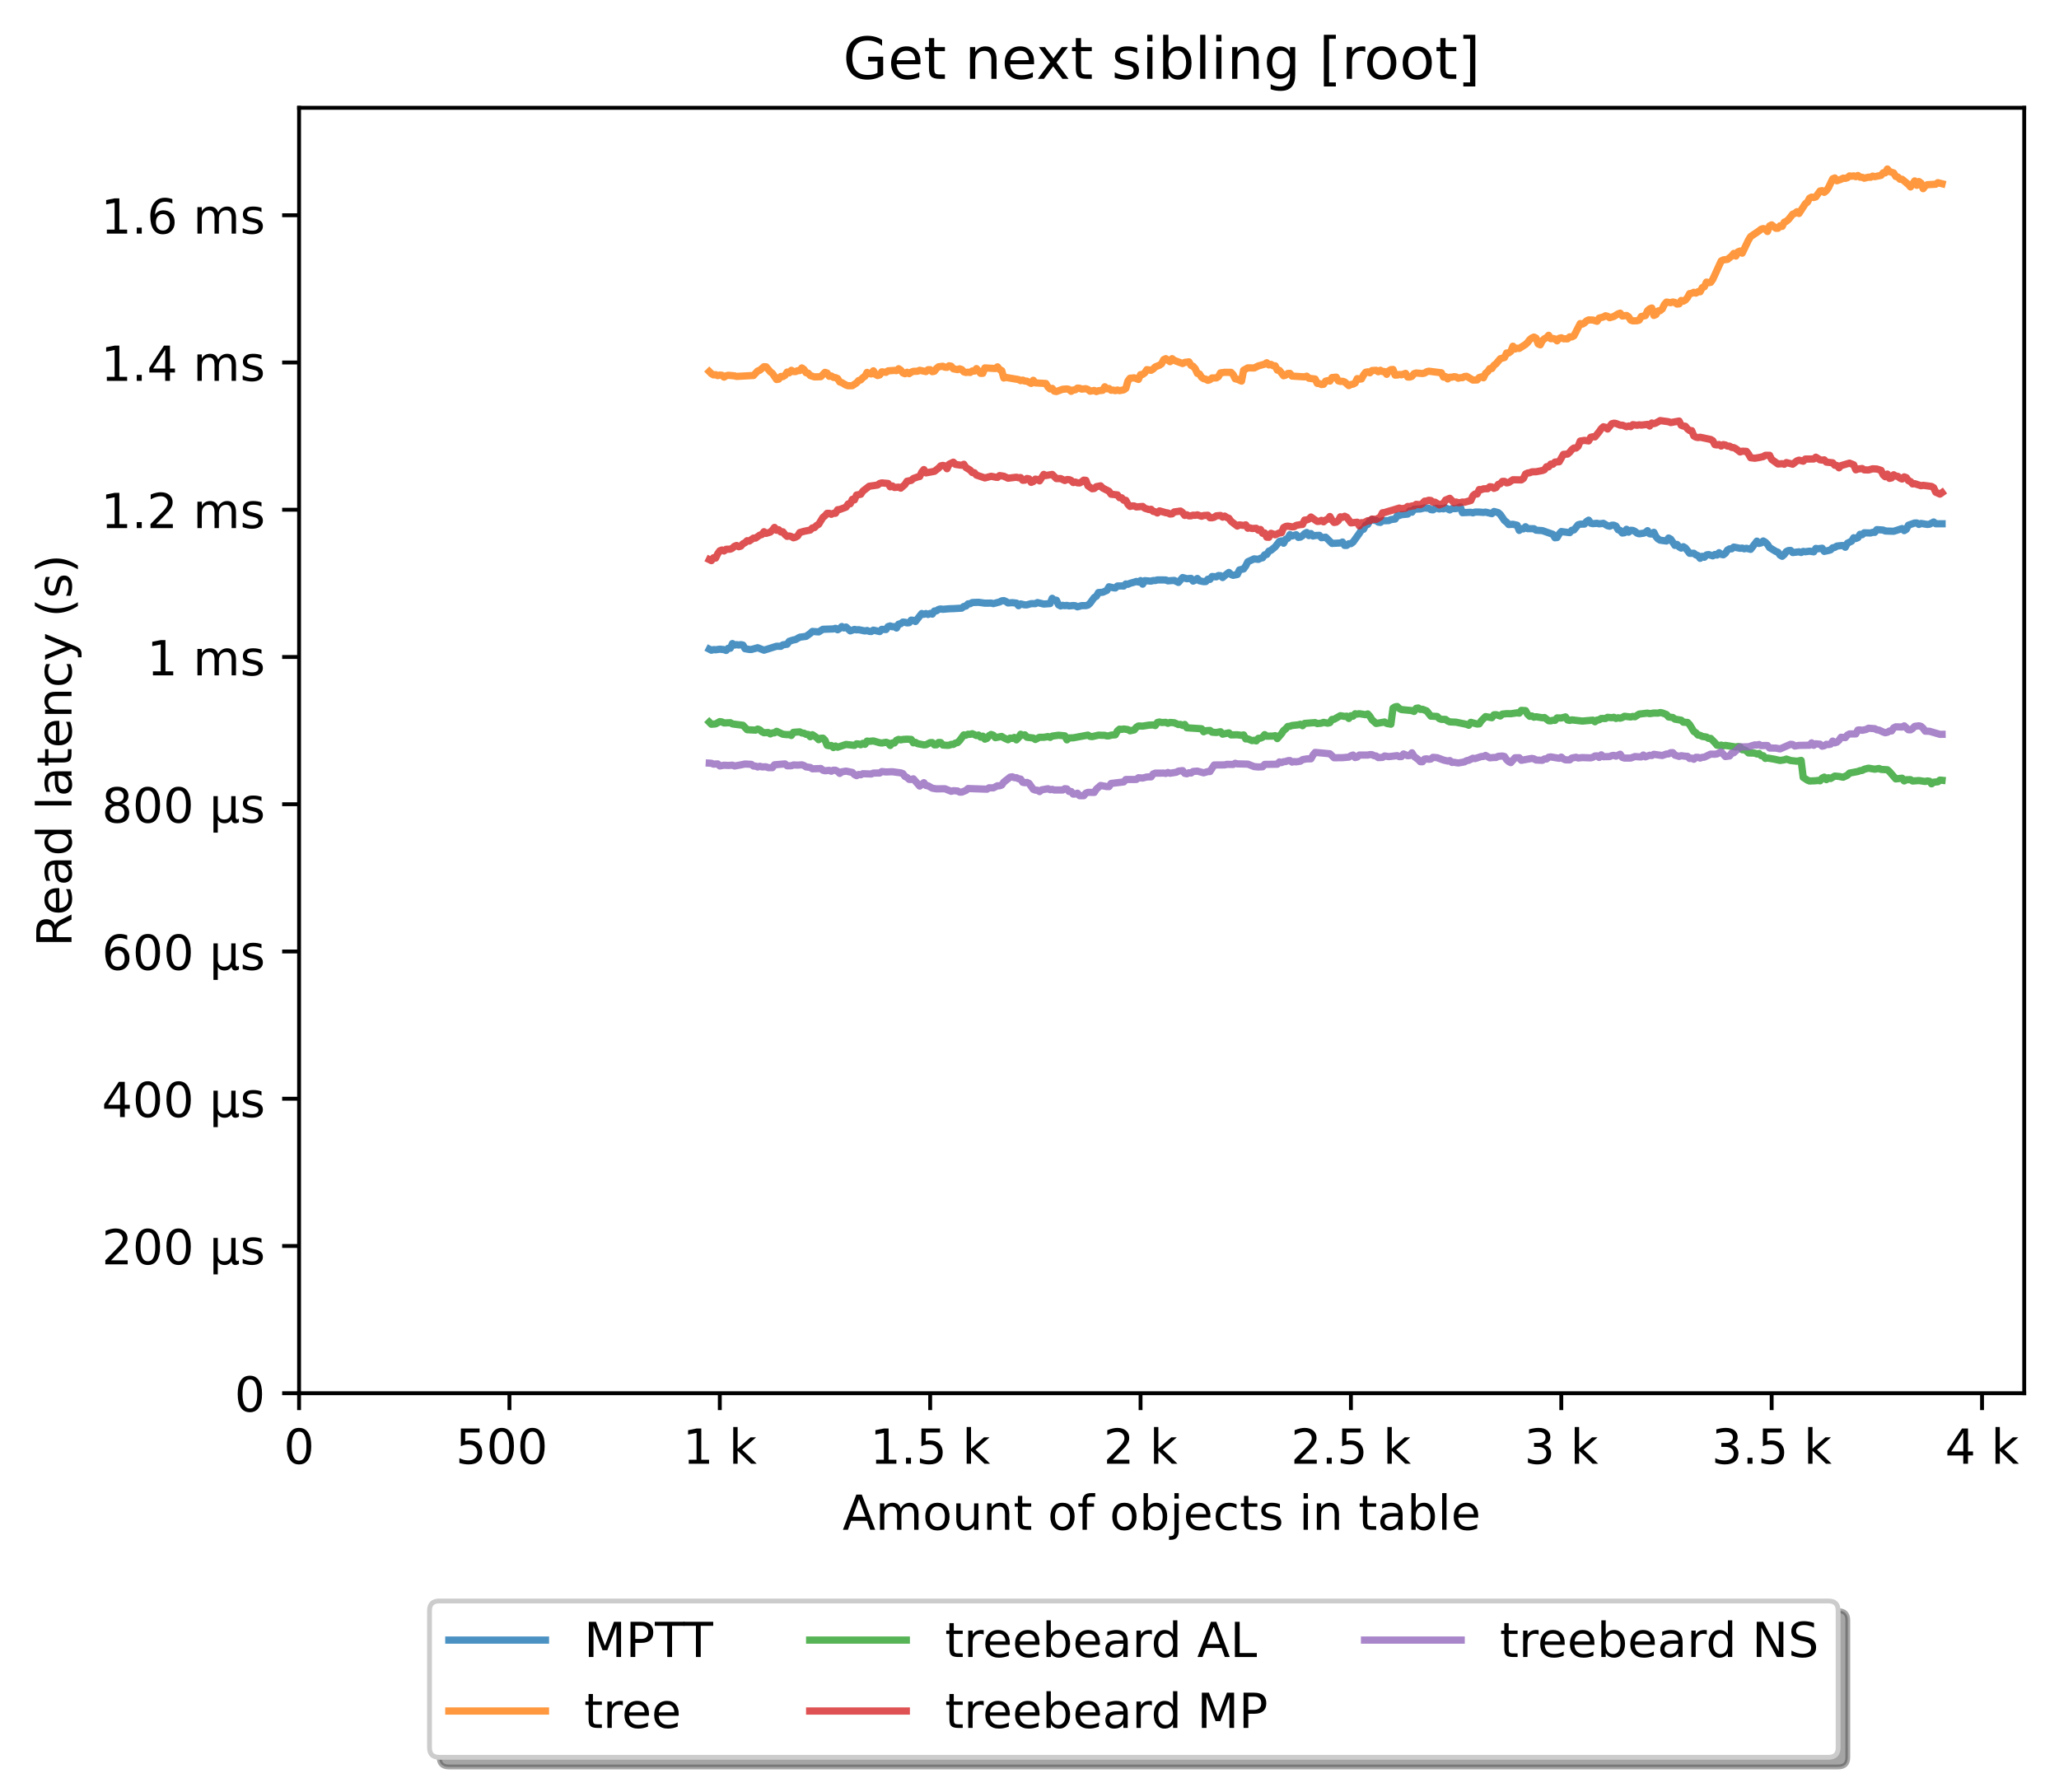 <?xml version="1.0" encoding="utf-8" standalone="no"?>
<!DOCTYPE svg PUBLIC "-//W3C//DTD SVG 1.1//EN"
  "http://www.w3.org/Graphics/SVG/1.1/DTD/svg11.dtd">
<!-- Created with matplotlib (https://matplotlib.org/) -->
<svg height="371.002pt" version="1.1" viewBox="0 0 426.229 371.002" width="426.229pt" xmlns="http://www.w3.org/2000/svg" xmlns:xlink="http://www.w3.org/1999/xlink">
 <defs>
  <style type="text/css">*{stroke-linecap:butt;stroke-linejoin:round;}</style>
 </defs>
 <g id="figure_1">
  <g id="patch_1">
   <path d="M 0 371.002 
L 426.229 371.002 
L 426.229 0 
L 0 0 
z
" style="fill:#ffffff;"/>
  </g>
  <g id="axes_1">
   <g id="patch_2">
    <path d="M 61.909 288.43 
L 419.029 288.43 
L 419.029 22.318 
L 61.909 22.318 
z
" style="fill:#ffffff;"/>
   </g>
   <g id="matplotlib.axis_1">
    <g id="xtick_1">
     <g id="line2d_1">
      <defs>
       <path d="M 0 0 
L 0 3.5 
" id="m7516815b97" style="stroke:#000000;stroke-width:0.8;"/>
      </defs>
      <g>
       <use style="stroke:#000000;stroke-width:0.8;" x="61.909" xlink:href="#m7516815b97" y="288.43"/>
      </g>
     </g>
     <g id="text_1">
      <!-- 0 -->
      <g transform="translate(58.728 303.029)scale(0.1 -0.1)">
       <defs>
        <path d="M 31.781 66.406 
Q 24.172 66.406 20.328 58.906 
Q 16.5 51.422 16.5 36.375 
Q 16.5 21.391 20.328 13.891 
Q 24.172 6.391 31.781 6.391 
Q 39.453 6.391 43.281 13.891 
Q 47.125 21.391 47.125 36.375 
Q 47.125 51.422 43.281 58.906 
Q 39.453 66.406 31.781 66.406 
z
M 31.781 74.219 
Q 44.047 74.219 50.516 64.516 
Q 56.984 54.828 56.984 36.375 
Q 56.984 17.969 50.516 8.266 
Q 44.047 -1.422 31.781 -1.422 
Q 19.531 -1.422 13.062 8.266 
Q 6.594 17.969 6.594 36.375 
Q 6.594 54.828 13.062 64.516 
Q 19.531 74.219 31.781 74.219 
z
" id="DejaVuSans-48"/>
       </defs>
       <use xlink:href="#DejaVuSans-48"/>
      </g>
     </g>
    </g>
    <g id="xtick_2">
     <g id="line2d_2">
      <g>
       <use style="stroke:#000000;stroke-width:0.8;" x="105.458" xlink:href="#m7516815b97" y="288.43"/>
      </g>
     </g>
     <g id="text_2">
      <!-- 500  -->
      <g transform="translate(94.325 303.029)scale(0.1 -0.1)">
       <defs>
        <path d="M 10.797 72.906 
L 49.516 72.906 
L 49.516 64.594 
L 19.828 64.594 
L 19.828 46.734 
Q 21.969 47.469 24.109 47.828 
Q 26.266 48.188 28.422 48.188 
Q 40.625 48.188 47.75 41.5 
Q 54.891 34.812 54.891 23.391 
Q 54.891 11.625 47.562 5.094 
Q 40.234 -1.422 26.906 -1.422 
Q 22.312 -1.422 17.547 -0.641 
Q 12.797 0.141 7.719 1.703 
L 7.719 11.625 
Q 12.109 9.234 16.797 8.062 
Q 21.484 6.891 26.703 6.891 
Q 35.156 6.891 40.078 11.328 
Q 45.016 15.766 45.016 23.391 
Q 45.016 31 40.078 35.438 
Q 35.156 39.891 26.703 39.891 
Q 22.75 39.891 18.812 39.016 
Q 14.891 38.141 10.797 36.281 
z
" id="DejaVuSans-53"/>
        <path id="DejaVuSans-32"/>
       </defs>
       <use xlink:href="#DejaVuSans-53"/>
       <use x="63.623" xlink:href="#DejaVuSans-48"/>
       <use x="127.246" xlink:href="#DejaVuSans-48"/>
       <use x="190.869" xlink:href="#DejaVuSans-32"/>
      </g>
     </g>
    </g>
    <g id="xtick_3">
     <g id="line2d_3">
      <g>
       <use style="stroke:#000000;stroke-width:0.8;" x="149.007" xlink:href="#m7516815b97" y="288.43"/>
      </g>
     </g>
     <g id="text_3">
      <!-- 1 k -->
      <g transform="translate(141.341 303.029)scale(0.1 -0.1)">
       <defs>
        <path d="M 12.406 8.297 
L 28.516 8.297 
L 28.516 63.922 
L 10.984 60.406 
L 10.984 69.391 
L 28.422 72.906 
L 38.281 72.906 
L 38.281 8.297 
L 54.391 8.297 
L 54.391 0 
L 12.406 0 
z
" id="DejaVuSans-49"/>
        <path d="M 9.078 75.984 
L 18.109 75.984 
L 18.109 31.109 
L 44.922 54.688 
L 56.391 54.688 
L 27.391 29.109 
L 57.625 0 
L 45.906 0 
L 18.109 26.703 
L 18.109 0 
L 9.078 0 
z
" id="DejaVuSans-107"/>
       </defs>
       <use xlink:href="#DejaVuSans-49"/>
       <use x="63.623" xlink:href="#DejaVuSans-32"/>
       <use x="95.41" xlink:href="#DejaVuSans-107"/>
      </g>
     </g>
    </g>
    <g id="xtick_4">
     <g id="line2d_4">
      <g>
       <use style="stroke:#000000;stroke-width:0.8;" x="192.555" xlink:href="#m7516815b97" y="288.43"/>
      </g>
     </g>
     <g id="text_4">
      <!-- 1.5 k -->
      <g transform="translate(180.119 303.029)scale(0.1 -0.1)">
       <defs>
        <path d="M 10.688 12.406 
L 21 12.406 
L 21 0 
L 10.688 0 
z
" id="DejaVuSans-46"/>
       </defs>
       <use xlink:href="#DejaVuSans-49"/>
       <use x="63.623" xlink:href="#DejaVuSans-46"/>
       <use x="95.41" xlink:href="#DejaVuSans-53"/>
       <use x="159.033" xlink:href="#DejaVuSans-32"/>
       <use x="190.82" xlink:href="#DejaVuSans-107"/>
      </g>
     </g>
    </g>
    <g id="xtick_5">
     <g id="line2d_5">
      <g>
       <use style="stroke:#000000;stroke-width:0.8;" x="236.104" xlink:href="#m7516815b97" y="288.43"/>
      </g>
     </g>
     <g id="text_5">
      <!-- 2 k -->
      <g transform="translate(228.438 303.029)scale(0.1 -0.1)">
       <defs>
        <path d="M 19.188 8.297 
L 53.609 8.297 
L 53.609 0 
L 7.328 0 
L 7.328 8.297 
Q 12.938 14.109 22.625 23.891 
Q 32.328 33.688 34.812 36.531 
Q 39.547 41.844 41.422 45.531 
Q 43.312 49.219 43.312 52.781 
Q 43.312 58.594 39.234 62.25 
Q 35.156 65.922 28.609 65.922 
Q 23.969 65.922 18.812 64.312 
Q 13.672 62.703 7.812 59.422 
L 7.812 69.391 
Q 13.766 71.781 18.938 73 
Q 24.125 74.219 28.422 74.219 
Q 39.75 74.219 46.484 68.547 
Q 53.219 62.891 53.219 53.422 
Q 53.219 48.922 51.531 44.891 
Q 49.859 40.875 45.406 35.406 
Q 44.188 33.984 37.641 27.219 
Q 31.109 20.453 19.188 8.297 
z
" id="DejaVuSans-50"/>
       </defs>
       <use xlink:href="#DejaVuSans-50"/>
       <use x="63.623" xlink:href="#DejaVuSans-32"/>
       <use x="95.41" xlink:href="#DejaVuSans-107"/>
      </g>
     </g>
    </g>
    <g id="xtick_6">
     <g id="line2d_6">
      <g>
       <use style="stroke:#000000;stroke-width:0.8;" x="279.652" xlink:href="#m7516815b97" y="288.43"/>
      </g>
     </g>
     <g id="text_6">
      <!-- 2.5 k -->
      <g transform="translate(267.216 303.029)scale(0.1 -0.1)">
       <use xlink:href="#DejaVuSans-50"/>
       <use x="63.623" xlink:href="#DejaVuSans-46"/>
       <use x="95.41" xlink:href="#DejaVuSans-53"/>
       <use x="159.033" xlink:href="#DejaVuSans-32"/>
       <use x="190.82" xlink:href="#DejaVuSans-107"/>
      </g>
     </g>
    </g>
    <g id="xtick_7">
     <g id="line2d_7">
      <g>
       <use style="stroke:#000000;stroke-width:0.8;" x="323.201" xlink:href="#m7516815b97" y="288.43"/>
      </g>
     </g>
     <g id="text_7">
      <!-- 3 k -->
      <g transform="translate(315.535 303.029)scale(0.1 -0.1)">
       <defs>
        <path d="M 40.578 39.312 
Q 47.656 37.797 51.625 33 
Q 55.609 28.219 55.609 21.188 
Q 55.609 10.406 48.188 4.484 
Q 40.766 -1.422 27.094 -1.422 
Q 22.516 -1.422 17.656 -0.516 
Q 12.797 0.391 7.625 2.203 
L 7.625 11.719 
Q 11.719 9.328 16.594 8.109 
Q 21.484 6.891 26.812 6.891 
Q 36.078 6.891 40.938 10.547 
Q 45.797 14.203 45.797 21.188 
Q 45.797 27.641 41.281 31.266 
Q 36.766 34.906 28.719 34.906 
L 20.219 34.906 
L 20.219 43.016 
L 29.109 43.016 
Q 36.375 43.016 40.234 45.922 
Q 44.094 48.828 44.094 54.297 
Q 44.094 59.906 40.109 62.906 
Q 36.141 65.922 28.719 65.922 
Q 24.656 65.922 20.016 65.031 
Q 15.375 64.156 9.812 62.312 
L 9.812 71.094 
Q 15.438 72.656 20.344 73.438 
Q 25.25 74.219 29.594 74.219 
Q 40.828 74.219 47.359 69.109 
Q 53.906 64.016 53.906 55.328 
Q 53.906 49.266 50.438 45.094 
Q 46.969 40.922 40.578 39.312 
z
" id="DejaVuSans-51"/>
       </defs>
       <use xlink:href="#DejaVuSans-51"/>
       <use x="63.623" xlink:href="#DejaVuSans-32"/>
       <use x="95.41" xlink:href="#DejaVuSans-107"/>
      </g>
     </g>
    </g>
    <g id="xtick_8">
     <g id="line2d_8">
      <g>
       <use style="stroke:#000000;stroke-width:0.8;" x="366.749" xlink:href="#m7516815b97" y="288.43"/>
      </g>
     </g>
     <g id="text_8">
      <!-- 3.5 k -->
      <g transform="translate(354.313 303.029)scale(0.1 -0.1)">
       <use xlink:href="#DejaVuSans-51"/>
       <use x="63.623" xlink:href="#DejaVuSans-46"/>
       <use x="95.41" xlink:href="#DejaVuSans-53"/>
       <use x="159.033" xlink:href="#DejaVuSans-32"/>
       <use x="190.82" xlink:href="#DejaVuSans-107"/>
      </g>
     </g>
    </g>
    <g id="xtick_9">
     <g id="line2d_9">
      <g>
       <use style="stroke:#000000;stroke-width:0.8;" x="410.298" xlink:href="#m7516815b97" y="288.43"/>
      </g>
     </g>
     <g id="text_9">
      <!-- 4 k -->
      <g transform="translate(402.632 303.029)scale(0.1 -0.1)">
       <defs>
        <path d="M 37.797 64.312 
L 12.891 25.391 
L 37.797 25.391 
z
M 35.203 72.906 
L 47.609 72.906 
L 47.609 25.391 
L 58.016 25.391 
L 58.016 17.188 
L 47.609 17.188 
L 47.609 0 
L 37.797 0 
L 37.797 17.188 
L 4.891 17.188 
L 4.891 26.703 
z
" id="DejaVuSans-52"/>
       </defs>
       <use xlink:href="#DejaVuSans-52"/>
       <use x="63.623" xlink:href="#DejaVuSans-32"/>
       <use x="95.41" xlink:href="#DejaVuSans-107"/>
      </g>
     </g>
    </g>
    <g id="text_10">
     <!-- Amount of objects in table -->
     <g transform="translate(174.411 316.707)scale(0.1 -0.1)">
      <defs>
       <path d="M 34.188 63.188 
L 20.797 26.906 
L 47.609 26.906 
z
M 28.609 72.906 
L 39.797 72.906 
L 67.578 0 
L 57.328 0 
L 50.688 18.703 
L 17.828 18.703 
L 11.188 0 
L 0.781 0 
z
" id="DejaVuSans-65"/>
       <path d="M 52 44.188 
Q 55.375 50.25 60.062 53.125 
Q 64.75 56 71.094 56 
Q 79.641 56 84.281 50.016 
Q 88.922 44.047 88.922 33.016 
L 88.922 0 
L 79.891 0 
L 79.891 32.719 
Q 79.891 40.578 77.094 44.375 
Q 74.312 48.188 68.609 48.188 
Q 61.625 48.188 57.562 43.547 
Q 53.516 38.922 53.516 30.906 
L 53.516 0 
L 44.484 0 
L 44.484 32.719 
Q 44.484 40.625 41.703 44.406 
Q 38.922 48.188 33.109 48.188 
Q 26.219 48.188 22.156 43.531 
Q 18.109 38.875 18.109 30.906 
L 18.109 0 
L 9.078 0 
L 9.078 54.688 
L 18.109 54.688 
L 18.109 46.188 
Q 21.188 51.219 25.484 53.609 
Q 29.781 56 35.688 56 
Q 41.656 56 45.828 52.969 
Q 50 49.953 52 44.188 
z
" id="DejaVuSans-109"/>
       <path d="M 30.609 48.391 
Q 23.391 48.391 19.188 42.75 
Q 14.984 37.109 14.984 27.297 
Q 14.984 17.484 19.156 11.844 
Q 23.344 6.203 30.609 6.203 
Q 37.797 6.203 41.984 11.859 
Q 46.188 17.531 46.188 27.297 
Q 46.188 37.016 41.984 42.703 
Q 37.797 48.391 30.609 48.391 
z
M 30.609 56 
Q 42.328 56 49.016 48.375 
Q 55.719 40.766 55.719 27.297 
Q 55.719 13.875 49.016 6.219 
Q 42.328 -1.422 30.609 -1.422 
Q 18.844 -1.422 12.172 6.219 
Q 5.516 13.875 5.516 27.297 
Q 5.516 40.766 12.172 48.375 
Q 18.844 56 30.609 56 
z
" id="DejaVuSans-111"/>
       <path d="M 8.5 21.578 
L 8.5 54.688 
L 17.484 54.688 
L 17.484 21.922 
Q 17.484 14.156 20.5 10.266 
Q 23.531 6.391 29.594 6.391 
Q 36.859 6.391 41.078 11.031 
Q 45.312 15.672 45.312 23.688 
L 45.312 54.688 
L 54.297 54.688 
L 54.297 0 
L 45.312 0 
L 45.312 8.406 
Q 42.047 3.422 37.719 1 
Q 33.406 -1.422 27.688 -1.422 
Q 18.266 -1.422 13.375 4.438 
Q 8.5 10.297 8.5 21.578 
z
M 31.109 56 
z
" id="DejaVuSans-117"/>
       <path d="M 54.891 33.016 
L 54.891 0 
L 45.906 0 
L 45.906 32.719 
Q 45.906 40.484 42.875 44.328 
Q 39.844 48.188 33.797 48.188 
Q 26.516 48.188 22.312 43.547 
Q 18.109 38.922 18.109 30.906 
L 18.109 0 
L 9.078 0 
L 9.078 54.688 
L 18.109 54.688 
L 18.109 46.188 
Q 21.344 51.125 25.703 53.562 
Q 30.078 56 35.797 56 
Q 45.219 56 50.047 50.172 
Q 54.891 44.344 54.891 33.016 
z
" id="DejaVuSans-110"/>
       <path d="M 18.312 70.219 
L 18.312 54.688 
L 36.812 54.688 
L 36.812 47.703 
L 18.312 47.703 
L 18.312 18.016 
Q 18.312 11.328 20.141 9.422 
Q 21.969 7.516 27.594 7.516 
L 36.812 7.516 
L 36.812 0 
L 27.594 0 
Q 17.188 0 13.234 3.875 
Q 9.281 7.766 9.281 18.016 
L 9.281 47.703 
L 2.688 47.703 
L 2.688 54.688 
L 9.281 54.688 
L 9.281 70.219 
z
" id="DejaVuSans-116"/>
       <path d="M 37.109 75.984 
L 37.109 68.5 
L 28.516 68.5 
Q 23.688 68.5 21.797 66.547 
Q 19.922 64.594 19.922 59.516 
L 19.922 54.688 
L 34.719 54.688 
L 34.719 47.703 
L 19.922 47.703 
L 19.922 0 
L 10.891 0 
L 10.891 47.703 
L 2.297 47.703 
L 2.297 54.688 
L 10.891 54.688 
L 10.891 58.5 
Q 10.891 67.625 15.141 71.797 
Q 19.391 75.984 28.609 75.984 
z
" id="DejaVuSans-102"/>
       <path d="M 48.688 27.297 
Q 48.688 37.203 44.609 42.844 
Q 40.531 48.484 33.406 48.484 
Q 26.266 48.484 22.188 42.844 
Q 18.109 37.203 18.109 27.297 
Q 18.109 17.391 22.188 11.75 
Q 26.266 6.109 33.406 6.109 
Q 40.531 6.109 44.609 11.75 
Q 48.688 17.391 48.688 27.297 
z
M 18.109 46.391 
Q 20.953 51.266 25.266 53.625 
Q 29.594 56 35.594 56 
Q 45.562 56 51.781 48.094 
Q 58.016 40.188 58.016 27.297 
Q 58.016 14.406 51.781 6.484 
Q 45.562 -1.422 35.594 -1.422 
Q 29.594 -1.422 25.266 0.953 
Q 20.953 3.328 18.109 8.203 
L 18.109 0 
L 9.078 0 
L 9.078 75.984 
L 18.109 75.984 
z
" id="DejaVuSans-98"/>
       <path d="M 9.422 54.688 
L 18.406 54.688 
L 18.406 -0.984 
Q 18.406 -11.422 14.422 -16.109 
Q 10.453 -20.797 1.609 -20.797 
L -1.812 -20.797 
L -1.812 -13.188 
L 0.594 -13.188 
Q 5.719 -13.188 7.562 -10.812 
Q 9.422 -8.453 9.422 -0.984 
z
M 9.422 75.984 
L 18.406 75.984 
L 18.406 64.594 
L 9.422 64.594 
z
" id="DejaVuSans-106"/>
       <path d="M 56.203 29.594 
L 56.203 25.203 
L 14.891 25.203 
Q 15.484 15.922 20.484 11.062 
Q 25.484 6.203 34.422 6.203 
Q 39.594 6.203 44.453 7.469 
Q 49.312 8.734 54.109 11.281 
L 54.109 2.781 
Q 49.266 0.734 44.188 -0.344 
Q 39.109 -1.422 33.891 -1.422 
Q 20.797 -1.422 13.156 6.188 
Q 5.516 13.812 5.516 26.812 
Q 5.516 40.234 12.766 48.109 
Q 20.016 56 32.328 56 
Q 43.359 56 49.781 48.891 
Q 56.203 41.797 56.203 29.594 
z
M 47.219 32.234 
Q 47.125 39.594 43.094 43.984 
Q 39.062 48.391 32.422 48.391 
Q 24.906 48.391 20.391 44.141 
Q 15.875 39.891 15.188 32.172 
z
" id="DejaVuSans-101"/>
       <path d="M 48.781 52.594 
L 48.781 44.188 
Q 44.969 46.297 41.141 47.344 
Q 37.312 48.391 33.406 48.391 
Q 24.656 48.391 19.812 42.844 
Q 14.984 37.312 14.984 27.297 
Q 14.984 17.281 19.812 11.734 
Q 24.656 6.203 33.406 6.203 
Q 37.312 6.203 41.141 7.25 
Q 44.969 8.297 48.781 10.406 
L 48.781 2.094 
Q 45.016 0.344 40.984 -0.531 
Q 36.969 -1.422 32.422 -1.422 
Q 20.062 -1.422 12.781 6.344 
Q 5.516 14.109 5.516 27.297 
Q 5.516 40.672 12.859 48.328 
Q 20.219 56 33.016 56 
Q 37.156 56 41.109 55.141 
Q 45.062 54.297 48.781 52.594 
z
" id="DejaVuSans-99"/>
       <path d="M 44.281 53.078 
L 44.281 44.578 
Q 40.484 46.531 36.375 47.5 
Q 32.281 48.484 27.875 48.484 
Q 21.188 48.484 17.844 46.438 
Q 14.5 44.391 14.5 40.281 
Q 14.5 37.156 16.891 35.375 
Q 19.281 33.594 26.516 31.984 
L 29.594 31.297 
Q 39.156 29.25 43.188 25.516 
Q 47.219 21.781 47.219 15.094 
Q 47.219 7.469 41.188 3.016 
Q 35.156 -1.422 24.609 -1.422 
Q 20.219 -1.422 15.453 -0.562 
Q 10.688 0.297 5.422 2 
L 5.422 11.281 
Q 10.406 8.688 15.234 7.391 
Q 20.062 6.109 24.812 6.109 
Q 31.156 6.109 34.562 8.281 
Q 37.984 10.453 37.984 14.406 
Q 37.984 18.062 35.516 20.016 
Q 33.062 21.969 24.703 23.781 
L 21.578 24.516 
Q 13.234 26.266 9.516 29.906 
Q 5.812 33.547 5.812 39.891 
Q 5.812 47.609 11.281 51.797 
Q 16.75 56 26.812 56 
Q 31.781 56 36.172 55.266 
Q 40.578 54.547 44.281 53.078 
z
" id="DejaVuSans-115"/>
       <path d="M 9.422 54.688 
L 18.406 54.688 
L 18.406 0 
L 9.422 0 
z
M 9.422 75.984 
L 18.406 75.984 
L 18.406 64.594 
L 9.422 64.594 
z
" id="DejaVuSans-105"/>
       <path d="M 34.281 27.484 
Q 23.391 27.484 19.188 25 
Q 14.984 22.516 14.984 16.5 
Q 14.984 11.719 18.141 8.906 
Q 21.297 6.109 26.703 6.109 
Q 34.188 6.109 38.703 11.406 
Q 43.219 16.703 43.219 25.484 
L 43.219 27.484 
z
M 52.203 31.203 
L 52.203 0 
L 43.219 0 
L 43.219 8.297 
Q 40.141 3.328 35.547 0.953 
Q 30.953 -1.422 24.312 -1.422 
Q 15.922 -1.422 10.953 3.297 
Q 6 8.016 6 15.922 
Q 6 25.141 12.172 29.828 
Q 18.359 34.516 30.609 34.516 
L 43.219 34.516 
L 43.219 35.406 
Q 43.219 41.609 39.141 45 
Q 35.062 48.391 27.688 48.391 
Q 23 48.391 18.547 47.266 
Q 14.109 46.141 10.016 43.891 
L 10.016 52.203 
Q 14.938 54.109 19.578 55.047 
Q 24.219 56 28.609 56 
Q 40.484 56 46.344 49.844 
Q 52.203 43.703 52.203 31.203 
z
" id="DejaVuSans-97"/>
       <path d="M 9.422 75.984 
L 18.406 75.984 
L 18.406 0 
L 9.422 0 
z
" id="DejaVuSans-108"/>
      </defs>
      <use xlink:href="#DejaVuSans-65"/>
      <use x="68.408" xlink:href="#DejaVuSans-109"/>
      <use x="165.82" xlink:href="#DejaVuSans-111"/>
      <use x="227.002" xlink:href="#DejaVuSans-117"/>
      <use x="290.381" xlink:href="#DejaVuSans-110"/>
      <use x="353.76" xlink:href="#DejaVuSans-116"/>
      <use x="392.969" xlink:href="#DejaVuSans-32"/>
      <use x="424.756" xlink:href="#DejaVuSans-111"/>
      <use x="485.938" xlink:href="#DejaVuSans-102"/>
      <use x="521.143" xlink:href="#DejaVuSans-32"/>
      <use x="552.93" xlink:href="#DejaVuSans-111"/>
      <use x="614.111" xlink:href="#DejaVuSans-98"/>
      <use x="677.588" xlink:href="#DejaVuSans-106"/>
      <use x="705.371" xlink:href="#DejaVuSans-101"/>
      <use x="766.895" xlink:href="#DejaVuSans-99"/>
      <use x="821.875" xlink:href="#DejaVuSans-116"/>
      <use x="861.084" xlink:href="#DejaVuSans-115"/>
      <use x="913.184" xlink:href="#DejaVuSans-32"/>
      <use x="944.971" xlink:href="#DejaVuSans-105"/>
      <use x="972.754" xlink:href="#DejaVuSans-110"/>
      <use x="1036.133" xlink:href="#DejaVuSans-32"/>
      <use x="1067.92" xlink:href="#DejaVuSans-116"/>
      <use x="1107.129" xlink:href="#DejaVuSans-97"/>
      <use x="1168.408" xlink:href="#DejaVuSans-98"/>
      <use x="1231.885" xlink:href="#DejaVuSans-108"/>
      <use x="1259.668" xlink:href="#DejaVuSans-101"/>
     </g>
    </g>
   </g>
   <g id="matplotlib.axis_2">
    <g id="ytick_1">
     <g id="line2d_10">
      <defs>
       <path d="M 0 0 
L -3.5 0 
" id="m242d231647" style="stroke:#000000;stroke-width:0.8;"/>
      </defs>
      <g>
       <use style="stroke:#000000;stroke-width:0.8;" x="61.909" xlink:href="#m242d231647" y="288.43"/>
      </g>
     </g>
     <g id="text_11">
      <!-- 0 -->
      <g transform="translate(48.547 292.229)scale(0.1 -0.1)">
       <use xlink:href="#DejaVuSans-48"/>
      </g>
     </g>
    </g>
    <g id="ytick_2">
     <g id="line2d_11">
      <g>
       <use style="stroke:#000000;stroke-width:0.8;" x="61.909" xlink:href="#m242d231647" y="257.946"/>
      </g>
     </g>
     <g id="text_12">
      <!-- 200 µs -->
      <g transform="translate(21.072 261.746)scale(0.1 -0.1)">
       <defs>
        <path d="M 8.5 -20.797 
L 8.5 54.688 
L 17.484 54.688 
L 17.484 20.703 
Q 17.484 13.625 20.844 10 
Q 24.219 6.391 30.812 6.391 
Q 38.031 6.391 41.672 10.484 
Q 45.312 14.594 45.312 22.797 
L 45.312 54.688 
L 54.297 54.688 
L 54.297 12.594 
Q 54.297 9.672 55.141 8.281 
Q 56 6.891 57.812 6.891 
Q 58.25 6.891 59.031 7.156 
Q 59.812 7.422 61.188 8.016 
L 61.188 0.781 
Q 59.188 -0.344 57.391 -0.875 
Q 55.609 -1.422 53.906 -1.422 
Q 50.531 -1.422 48.531 0.484 
Q 46.531 2.391 45.797 6.297 
Q 43.359 2.438 39.812 0.5 
Q 36.281 -1.422 31.5 -1.422 
Q 26.516 -1.422 23.016 0.484 
Q 19.531 2.391 17.484 6.203 
L 17.484 -20.797 
z
" id="DejaVuSans-181"/>
       </defs>
       <use xlink:href="#DejaVuSans-50"/>
       <use x="63.623" xlink:href="#DejaVuSans-48"/>
       <use x="127.246" xlink:href="#DejaVuSans-48"/>
       <use x="190.869" xlink:href="#DejaVuSans-32"/>
       <use x="222.656" xlink:href="#DejaVuSans-181"/>
       <use x="286.279" xlink:href="#DejaVuSans-115"/>
      </g>
     </g>
    </g>
    <g id="ytick_3">
     <g id="line2d_12">
      <g>
       <use style="stroke:#000000;stroke-width:0.8;" x="61.909" xlink:href="#m242d231647" y="227.463"/>
      </g>
     </g>
     <g id="text_13">
      <!-- 400 µs -->
      <g transform="translate(21.072 231.262)scale(0.1 -0.1)">
       <use xlink:href="#DejaVuSans-52"/>
       <use x="63.623" xlink:href="#DejaVuSans-48"/>
       <use x="127.246" xlink:href="#DejaVuSans-48"/>
       <use x="190.869" xlink:href="#DejaVuSans-32"/>
       <use x="222.656" xlink:href="#DejaVuSans-181"/>
       <use x="286.279" xlink:href="#DejaVuSans-115"/>
      </g>
     </g>
    </g>
    <g id="ytick_4">
     <g id="line2d_13">
      <g>
       <use style="stroke:#000000;stroke-width:0.8;" x="61.909" xlink:href="#m242d231647" y="196.979"/>
      </g>
     </g>
     <g id="text_14">
      <!-- 600 µs -->
      <g transform="translate(21.072 200.778)scale(0.1 -0.1)">
       <defs>
        <path d="M 33.016 40.375 
Q 26.375 40.375 22.484 35.828 
Q 18.609 31.297 18.609 23.391 
Q 18.609 15.531 22.484 10.953 
Q 26.375 6.391 33.016 6.391 
Q 39.656 6.391 43.531 10.953 
Q 47.406 15.531 47.406 23.391 
Q 47.406 31.297 43.531 35.828 
Q 39.656 40.375 33.016 40.375 
z
M 52.594 71.297 
L 52.594 62.312 
Q 48.875 64.062 45.094 64.984 
Q 41.312 65.922 37.594 65.922 
Q 27.828 65.922 22.672 59.328 
Q 17.531 52.734 16.797 39.406 
Q 19.672 43.656 24.016 45.922 
Q 28.375 48.188 33.594 48.188 
Q 44.578 48.188 50.953 41.516 
Q 57.328 34.859 57.328 23.391 
Q 57.328 12.156 50.688 5.359 
Q 44.047 -1.422 33.016 -1.422 
Q 20.359 -1.422 13.672 8.266 
Q 6.984 17.969 6.984 36.375 
Q 6.984 53.656 15.188 63.938 
Q 23.391 74.219 37.203 74.219 
Q 40.922 74.219 44.703 73.484 
Q 48.484 72.75 52.594 71.297 
z
" id="DejaVuSans-54"/>
       </defs>
       <use xlink:href="#DejaVuSans-54"/>
       <use x="63.623" xlink:href="#DejaVuSans-48"/>
       <use x="127.246" xlink:href="#DejaVuSans-48"/>
       <use x="190.869" xlink:href="#DejaVuSans-32"/>
       <use x="222.656" xlink:href="#DejaVuSans-181"/>
       <use x="286.279" xlink:href="#DejaVuSans-115"/>
      </g>
     </g>
    </g>
    <g id="ytick_5">
     <g id="line2d_14">
      <g>
       <use style="stroke:#000000;stroke-width:0.8;" x="61.909" xlink:href="#m242d231647" y="166.495"/>
      </g>
     </g>
     <g id="text_15">
      <!-- 800 µs -->
      <g transform="translate(21.072 170.294)scale(0.1 -0.1)">
       <defs>
        <path d="M 31.781 34.625 
Q 24.75 34.625 20.719 30.859 
Q 16.703 27.094 16.703 20.516 
Q 16.703 13.922 20.719 10.156 
Q 24.75 6.391 31.781 6.391 
Q 38.812 6.391 42.859 10.172 
Q 46.922 13.969 46.922 20.516 
Q 46.922 27.094 42.891 30.859 
Q 38.875 34.625 31.781 34.625 
z
M 21.922 38.812 
Q 15.578 40.375 12.031 44.719 
Q 8.5 49.078 8.5 55.328 
Q 8.5 64.062 14.719 69.141 
Q 20.953 74.219 31.781 74.219 
Q 42.672 74.219 48.875 69.141 
Q 55.078 64.062 55.078 55.328 
Q 55.078 49.078 51.531 44.719 
Q 48 40.375 41.703 38.812 
Q 48.828 37.156 52.797 32.312 
Q 56.781 27.484 56.781 20.516 
Q 56.781 9.906 50.312 4.234 
Q 43.844 -1.422 31.781 -1.422 
Q 19.734 -1.422 13.25 4.234 
Q 6.781 9.906 6.781 20.516 
Q 6.781 27.484 10.781 32.312 
Q 14.797 37.156 21.922 38.812 
z
M 18.312 54.391 
Q 18.312 48.734 21.844 45.562 
Q 25.391 42.391 31.781 42.391 
Q 38.141 42.391 41.719 45.562 
Q 45.312 48.734 45.312 54.391 
Q 45.312 60.062 41.719 63.234 
Q 38.141 66.406 31.781 66.406 
Q 25.391 66.406 21.844 63.234 
Q 18.312 60.062 18.312 54.391 
z
" id="DejaVuSans-56"/>
       </defs>
       <use xlink:href="#DejaVuSans-56"/>
       <use x="63.623" xlink:href="#DejaVuSans-48"/>
       <use x="127.246" xlink:href="#DejaVuSans-48"/>
       <use x="190.869" xlink:href="#DejaVuSans-32"/>
       <use x="222.656" xlink:href="#DejaVuSans-181"/>
       <use x="286.279" xlink:href="#DejaVuSans-115"/>
      </g>
     </g>
    </g>
    <g id="ytick_6">
     <g id="line2d_15">
      <g>
       <use style="stroke:#000000;stroke-width:0.8;" x="61.909" xlink:href="#m242d231647" y="136.011"/>
      </g>
     </g>
     <g id="text_16">
      <!-- 1 ms -->
      <g transform="translate(30.419 139.811)scale(0.1 -0.1)">
       <use xlink:href="#DejaVuSans-49"/>
       <use x="63.623" xlink:href="#DejaVuSans-32"/>
       <use x="95.41" xlink:href="#DejaVuSans-109"/>
       <use x="192.822" xlink:href="#DejaVuSans-115"/>
      </g>
     </g>
    </g>
    <g id="ytick_7">
     <g id="line2d_16">
      <g>
       <use style="stroke:#000000;stroke-width:0.8;" x="61.909" xlink:href="#m242d231647" y="105.528"/>
      </g>
     </g>
     <g id="text_17">
      <!-- 1.2 ms -->
      <g transform="translate(20.878 109.327)scale(0.1 -0.1)">
       <use xlink:href="#DejaVuSans-49"/>
       <use x="63.623" xlink:href="#DejaVuSans-46"/>
       <use x="95.41" xlink:href="#DejaVuSans-50"/>
       <use x="159.033" xlink:href="#DejaVuSans-32"/>
       <use x="190.82" xlink:href="#DejaVuSans-109"/>
       <use x="288.232" xlink:href="#DejaVuSans-115"/>
      </g>
     </g>
    </g>
    <g id="ytick_8">
     <g id="line2d_17">
      <g>
       <use style="stroke:#000000;stroke-width:0.8;" x="61.909" xlink:href="#m242d231647" y="75.044"/>
      </g>
     </g>
     <g id="text_18">
      <!-- 1.4 ms -->
      <g transform="translate(20.878 78.843)scale(0.1 -0.1)">
       <use xlink:href="#DejaVuSans-49"/>
       <use x="63.623" xlink:href="#DejaVuSans-46"/>
       <use x="95.41" xlink:href="#DejaVuSans-52"/>
       <use x="159.033" xlink:href="#DejaVuSans-32"/>
       <use x="190.82" xlink:href="#DejaVuSans-109"/>
       <use x="288.232" xlink:href="#DejaVuSans-115"/>
      </g>
     </g>
    </g>
    <g id="ytick_9">
     <g id="line2d_18">
      <g>
       <use style="stroke:#000000;stroke-width:0.8;" x="61.909" xlink:href="#m242d231647" y="44.56"/>
      </g>
     </g>
     <g id="text_19">
      <!-- 1.6 ms -->
      <g transform="translate(20.878 48.359)scale(0.1 -0.1)">
       <use xlink:href="#DejaVuSans-49"/>
       <use x="63.623" xlink:href="#DejaVuSans-46"/>
       <use x="95.41" xlink:href="#DejaVuSans-54"/>
       <use x="159.033" xlink:href="#DejaVuSans-32"/>
       <use x="190.82" xlink:href="#DejaVuSans-109"/>
       <use x="288.232" xlink:href="#DejaVuSans-115"/>
      </g>
     </g>
    </g>
    <g id="text_20">
     <!-- Read latency (s) -->
     <g transform="translate(14.798 195.99)rotate(-90)scale(0.1 -0.1)">
      <defs>
       <path d="M 44.391 34.188 
Q 47.562 33.109 50.562 29.594 
Q 53.562 26.078 56.594 19.922 
L 66.609 0 
L 56 0 
L 46.688 18.703 
Q 43.062 26.031 39.672 28.422 
Q 36.281 30.812 30.422 30.812 
L 19.672 30.812 
L 19.672 0 
L 9.812 0 
L 9.812 72.906 
L 32.078 72.906 
Q 44.578 72.906 50.734 67.672 
Q 56.891 62.453 56.891 51.906 
Q 56.891 45.016 53.688 40.469 
Q 50.484 35.938 44.391 34.188 
z
M 19.672 64.797 
L 19.672 38.922 
L 32.078 38.922 
Q 39.203 38.922 42.844 42.219 
Q 46.484 45.516 46.484 51.906 
Q 46.484 58.297 42.844 61.547 
Q 39.203 64.797 32.078 64.797 
z
" id="DejaVuSans-82"/>
       <path d="M 45.406 46.391 
L 45.406 75.984 
L 54.391 75.984 
L 54.391 0 
L 45.406 0 
L 45.406 8.203 
Q 42.578 3.328 38.25 0.953 
Q 33.938 -1.422 27.875 -1.422 
Q 17.969 -1.422 11.734 6.484 
Q 5.516 14.406 5.516 27.297 
Q 5.516 40.188 11.734 48.094 
Q 17.969 56 27.875 56 
Q 33.938 56 38.25 53.625 
Q 42.578 51.266 45.406 46.391 
z
M 14.797 27.297 
Q 14.797 17.391 18.875 11.75 
Q 22.953 6.109 30.078 6.109 
Q 37.203 6.109 41.297 11.75 
Q 45.406 17.391 45.406 27.297 
Q 45.406 37.203 41.297 42.844 
Q 37.203 48.484 30.078 48.484 
Q 22.953 48.484 18.875 42.844 
Q 14.797 37.203 14.797 27.297 
z
" id="DejaVuSans-100"/>
       <path d="M 32.172 -5.078 
Q 28.375 -14.844 24.75 -17.812 
Q 21.141 -20.797 15.094 -20.797 
L 7.906 -20.797 
L 7.906 -13.281 
L 13.188 -13.281 
Q 16.891 -13.281 18.938 -11.516 
Q 21 -9.766 23.484 -3.219 
L 25.094 0.875 
L 2.984 54.688 
L 12.5 54.688 
L 29.594 11.922 
L 46.688 54.688 
L 56.203 54.688 
z
" id="DejaVuSans-121"/>
       <path d="M 31 75.875 
Q 24.469 64.656 21.281 53.656 
Q 18.109 42.672 18.109 31.391 
Q 18.109 20.125 21.312 9.062 
Q 24.516 -2 31 -13.188 
L 23.188 -13.188 
Q 15.875 -1.703 12.234 9.375 
Q 8.594 20.453 8.594 31.391 
Q 8.594 42.281 12.203 53.312 
Q 15.828 64.359 23.188 75.875 
z
" id="DejaVuSans-40"/>
       <path d="M 8.016 75.875 
L 15.828 75.875 
Q 23.141 64.359 26.781 53.312 
Q 30.422 42.281 30.422 31.391 
Q 30.422 20.453 26.781 9.375 
Q 23.141 -1.703 15.828 -13.188 
L 8.016 -13.188 
Q 14.5 -2 17.703 9.062 
Q 20.906 20.125 20.906 31.391 
Q 20.906 42.672 17.703 53.656 
Q 14.5 64.656 8.016 75.875 
z
" id="DejaVuSans-41"/>
      </defs>
      <use xlink:href="#DejaVuSans-82"/>
      <use x="64.982" xlink:href="#DejaVuSans-101"/>
      <use x="126.506" xlink:href="#DejaVuSans-97"/>
      <use x="187.785" xlink:href="#DejaVuSans-100"/>
      <use x="251.262" xlink:href="#DejaVuSans-32"/>
      <use x="283.049" xlink:href="#DejaVuSans-108"/>
      <use x="310.832" xlink:href="#DejaVuSans-97"/>
      <use x="372.111" xlink:href="#DejaVuSans-116"/>
      <use x="411.32" xlink:href="#DejaVuSans-101"/>
      <use x="472.844" xlink:href="#DejaVuSans-110"/>
      <use x="536.223" xlink:href="#DejaVuSans-99"/>
      <use x="591.203" xlink:href="#DejaVuSans-121"/>
      <use x="650.383" xlink:href="#DejaVuSans-32"/>
      <use x="682.17" xlink:href="#DejaVuSans-40"/>
      <use x="721.184" xlink:href="#DejaVuSans-115"/>
      <use x="773.283" xlink:href="#DejaVuSans-41"/>
     </g>
    </g>
   </g>
   <g id="line2d_19">
    <path clip-path="url(#p69dbfd6477)" d="M 146.829 134.389 
L 147.265 134.614 
L 147.7 134.482 
L 148.136 134.519 
L 149.007 134.401 
L 149.877 134.488 
L 150.313 134.663 
L 150.748 134.207 
L 151.184 134.2 
L 151.619 133.237 
L 152.055 133.548 
L 152.49 133.456 
L 152.926 133.539 
L 153.361 133.451 
L 153.797 133.548 
L 154.232 134.301 
L 155.103 134.451 
L 155.539 134.461 
L 156.845 134.097 
L 158.152 134.605 
L 160.765 133.785 
L 161.636 133.805 
L 162.071 133.499 
L 162.942 133.374 
L 163.378 132.764 
L 164.249 132.485 
L 164.684 132.413 
L 165.555 131.916 
L 166.861 131.747 
L 167.732 131.126 
L 168.168 130.722 
L 169.474 130.823 
L 170.345 130.278 
L 172.523 130.207 
L 172.958 130.076 
L 173.394 130.378 
L 173.829 130.116 
L 174.265 129.71 
L 174.7 129.996 
L 175.136 129.807 
L 176.007 130.609 
L 176.878 130.304 
L 177.313 130.394 
L 177.749 130.363 
L 179.055 130.624 
L 179.49 130.527 
L 179.926 130.707 
L 180.361 130.741 
L 180.797 130.451 
L 182.103 130.753 
L 182.539 130.286 
L 183.41 130.333 
L 183.845 129.713 
L 184.281 129.585 
L 184.716 129.752 
L 185.152 129.718 
L 185.587 130.016 
L 186.023 129.216 
L 186.458 129.133 
L 186.894 128.79 
L 187.329 128.818 
L 187.765 128.96 
L 188.2 128.914 
L 188.636 128.378 
L 189.071 128.426 
L 189.507 128.665 
L 190.378 127.555 
L 190.813 127.015 
L 191.249 127.178 
L 191.684 127.017 
L 192.12 127.211 
L 192.555 126.993 
L 192.991 127.139 
L 193.426 126.494 
L 193.862 126.455 
L 194.297 126.157 
L 194.732 126.067 
L 195.168 126.141 
L 196.474 126.028 
L 197.345 126.001 
L 199.087 125.9 
L 199.523 125.547 
L 199.958 125.474 
L 200.394 125.017 
L 200.829 124.986 
L 201.265 124.742 
L 202.571 124.692 
L 203.878 124.873 
L 204.749 124.864 
L 205.184 124.846 
L 205.62 124.965 
L 206.926 124.619 
L 207.362 124.392 
L 207.797 124.339 
L 208.233 124.518 
L 208.668 124.829 
L 209.539 124.764 
L 210.41 124.856 
L 210.845 125.396 
L 211.281 125.026 
L 212.152 125.227 
L 212.587 125.216 
L 213.458 124.968 
L 214.329 124.977 
L 214.765 124.747 
L 216.071 125.053 
L 217.378 124.96 
L 217.813 123.867 
L 218.249 124.266 
L 218.684 124.258 
L 219.12 125.212 
L 219.555 125.448 
L 219.991 125.316 
L 220.426 125.392 
L 220.862 125.326 
L 221.297 125.447 
L 222.168 125.359 
L 222.604 125.397 
L 223.039 125.63 
L 223.91 125.378 
L 224.781 125.385 
L 225.216 125.266 
L 225.652 124.879 
L 226.523 123.69 
L 226.958 123.439 
L 227.394 122.671 
L 228.265 122.612 
L 229.136 122.231 
L 229.571 121.477 
L 230.442 121.678 
L 230.878 121.727 
L 231.313 121.317 
L 232.184 121.302 
L 232.62 121.327 
L 233.055 120.893 
L 233.491 120.966 
L 233.926 120.762 
L 234.797 120.52 
L 235.233 120.373 
L 235.668 120.502 
L 236.104 120.196 
L 236.539 120.937 
L 236.975 120.207 
L 238.281 120.312 
L 238.717 120.179 
L 239.152 120.191 
L 239.588 120.054 
L 241.329 120.069 
L 241.765 120.254 
L 243.071 120.155 
L 243.942 120.576 
L 244.813 119.565 
L 245.684 119.812 
L 246.555 119.743 
L 246.991 120.304 
L 247.426 120.099 
L 247.862 119.759 
L 248.297 120.235 
L 249.168 120.416 
L 249.604 120.402 
L 250.039 119.912 
L 250.475 119.948 
L 250.91 119.347 
L 251.781 119.423 
L 252.217 119.153 
L 252.652 119.175 
L 253.088 119.57 
L 253.959 118.825 
L 254.394 118.511 
L 254.83 118.94 
L 255.265 119.106 
L 256.136 118.933 
L 256.571 117.988 
L 257.442 117.779 
L 257.878 117.155 
L 258.313 116.292 
L 259.62 115.698 
L 260.491 115.805 
L 260.926 115.574 
L 261.362 115.476 
L 261.797 114.856 
L 262.233 114.786 
L 262.668 114.097 
L 263.104 113.93 
L 263.975 113.208 
L 264.846 112.088 
L 265.281 111.984 
L 265.717 112.463 
L 266.152 111.635 
L 266.588 111.451 
L 267.023 110.669 
L 267.459 110.962 
L 268.33 110.703 
L 268.765 111.255 
L 269.201 111.192 
L 269.636 110.9 
L 270.072 110.469 
L 270.507 110.239 
L 270.942 110.884 
L 271.378 110.46 
L 271.813 110.977 
L 272.249 110.862 
L 273.12 110.824 
L 273.555 111.324 
L 274.426 111.211 
L 275.733 112.501 
L 277.475 112.413 
L 277.91 112.218 
L 278.346 112.917 
L 278.781 112.914 
L 279.217 112.566 
L 279.652 112.547 
L 280.088 112.236 
L 281.394 110.424 
L 281.83 109.711 
L 282.265 109.571 
L 282.701 108.715 
L 283.136 108.571 
L 283.572 107.786 
L 284.007 107.551 
L 284.443 107.721 
L 284.878 107.761 
L 285.314 108.092 
L 285.749 108.152 
L 286.184 107.818 
L 287.491 107.776 
L 287.926 107.566 
L 288.797 107.458 
L 289.233 106.779 
L 289.668 106.726 
L 290.104 106.556 
L 291.41 106.432 
L 291.846 105.776 
L 292.281 106.038 
L 292.717 105.413 
L 294.023 105.368 
L 294.894 105.158 
L 295.765 105.227 
L 296.201 105.504 
L 296.636 105.554 
L 297.072 105.268 
L 297.507 105.228 
L 297.943 105.371 
L 298.378 105.266 
L 298.814 105.346 
L 299.249 105.142 
L 300.12 105.569 
L 300.556 105.287 
L 301.426 105.297 
L 302.297 104.952 
L 302.733 106.14 
L 304.475 106.056 
L 304.91 106.173 
L 305.346 106.011 
L 306.217 106.016 
L 307.088 106.086 
L 307.523 106.018 
L 308.394 106.234 
L 308.83 106.34 
L 309.265 105.888 
L 310.136 106.128 
L 310.572 106.511 
L 311.443 107.774 
L 311.878 108.103 
L 312.314 108.595 
L 313.185 108.544 
L 314.056 108.734 
L 314.491 109.809 
L 314.927 109.451 
L 315.362 109.491 
L 315.798 109.046 
L 316.233 109.445 
L 317.539 109.456 
L 317.975 109.762 
L 319.281 109.849 
L 321.459 110.615 
L 321.894 111.333 
L 322.33 111.281 
L 322.765 110.527 
L 323.201 110.046 
L 324.943 110.272 
L 325.378 109.771 
L 325.814 109.713 
L 326.685 108.642 
L 327.12 108.517 
L 327.991 108.497 
L 328.427 107.966 
L 328.862 107.69 
L 329.298 108.317 
L 329.733 108.415 
L 330.604 108.333 
L 331.04 108.452 
L 331.91 108.339 
L 332.781 108.844 
L 333.217 108.947 
L 333.652 108.731 
L 334.088 108.729 
L 334.523 108.923 
L 334.959 109.666 
L 335.394 109.817 
L 335.83 110.351 
L 336.265 110.291 
L 336.701 109.576 
L 337.136 110.176 
L 337.572 109.786 
L 338.007 109.807 
L 338.443 110.007 
L 338.878 110.369 
L 339.314 110.511 
L 340.185 110.392 
L 340.62 110.255 
L 341.056 109.863 
L 341.491 110.51 
L 341.927 110.561 
L 342.362 110.203 
L 342.798 111.095 
L 343.233 111.577 
L 343.669 111.834 
L 344.975 112.006 
L 345.411 111.38 
L 345.846 111.613 
L 346.717 112.914 
L 347.152 112.707 
L 347.588 113.228 
L 348.023 113.471 
L 348.459 113.178 
L 348.894 113.438 
L 349.765 114.551 
L 350.636 114.536 
L 351.072 114.886 
L 351.507 115.032 
L 351.943 115.591 
L 352.378 115.17 
L 352.814 115.368 
L 353.249 114.891 
L 353.685 114.806 
L 354.556 115.08 
L 354.991 114.789 
L 355.427 114.912 
L 355.862 114.417 
L 356.298 114.769 
L 356.733 114.86 
L 357.169 114.543 
L 357.604 113.868 
L 358.04 113.628 
L 358.475 113.621 
L 358.911 113.257 
L 360.217 113.519 
L 360.653 113.468 
L 361.088 113.618 
L 361.523 113.506 
L 362.394 113.729 
L 363.701 112.027 
L 364.136 112.507 
L 364.572 112.391 
L 365.007 111.993 
L 365.443 112.259 
L 365.878 112.689 
L 366.314 113.372 
L 367.62 114.17 
L 368.056 114.325 
L 368.491 114.924 
L 368.927 115.168 
L 369.362 114.789 
L 369.798 114.175 
L 370.233 113.97 
L 370.669 113.95 
L 371.104 114.396 
L 372.411 114.239 
L 372.846 114.385 
L 373.282 114.156 
L 373.717 114.23 
L 374.588 114.103 
L 375.459 114.244 
L 375.895 113.532 
L 376.33 113.614 
L 377.201 113.497 
L 377.636 114.153 
L 378.507 113.961 
L 378.943 113.837 
L 379.378 113.411 
L 379.814 113.328 
L 380.249 113.053 
L 381.12 112.95 
L 381.556 112.944 
L 381.991 113.293 
L 382.427 112.463 
L 383.298 112.031 
L 383.733 111.327 
L 384.169 111.488 
L 384.604 111.308 
L 385.04 110.617 
L 385.475 110.702 
L 385.911 110.306 
L 387.217 110.346 
L 387.653 110.206 
L 388.088 110.212 
L 388.524 109.641 
L 389.83 109.735 
L 390.266 109.927 
L 392.007 109.989 
L 392.878 109.708 
L 393.749 109.427 
L 394.185 109.856 
L 394.62 109.58 
L 395.056 108.732 
L 396.362 108.271 
L 396.798 108.27 
L 397.233 108.575 
L 397.669 108.362 
L 398.975 108.575 
L 399.411 108.529 
L 400.282 108.067 
L 400.717 108.432 
L 402.024 108.431 
L 402.024 108.431 
" style="fill:none;stroke:#1f77b4;stroke-linecap:square;stroke-opacity:0.8;stroke-width:1.5;"/>
   </g>
   <g id="line2d_20">
    <path clip-path="url(#p69dbfd6477)" d="M 146.829 76.923 
L 147.265 77.361 
L 147.7 77.617 
L 148.136 77.565 
L 148.571 77.764 
L 149.007 77.639 
L 149.442 77.69 
L 149.877 78.076 
L 150.313 77.803 
L 150.748 77.687 
L 152.055 77.813 
L 152.49 77.93 
L 155.539 77.754 
L 155.974 77.741 
L 156.845 76.809 
L 157.281 76.651 
L 158.152 75.917 
L 158.587 75.934 
L 159.458 76.972 
L 159.894 77.304 
L 160.765 78.569 
L 161.2 78.496 
L 161.636 77.936 
L 162.071 77.965 
L 162.507 77.701 
L 162.942 77.026 
L 163.378 77.193 
L 163.813 76.66 
L 164.249 76.914 
L 164.684 76.931 
L 165.119 76.727 
L 165.555 76.722 
L 165.99 76.172 
L 166.426 76.477 
L 166.861 77.169 
L 167.297 77.254 
L 167.732 77.746 
L 168.603 78.029 
L 169.91 77.985 
L 170.781 77.089 
L 171.216 77.228 
L 171.652 77.904 
L 172.087 77.832 
L 172.523 78.129 
L 172.958 78.178 
L 173.394 78.366 
L 173.829 79.071 
L 174.265 79.213 
L 175.136 79.722 
L 175.571 79.864 
L 176.442 79.845 
L 177.313 79.272 
L 177.749 78.782 
L 178.184 78.656 
L 178.62 78.177 
L 179.055 77.889 
L 179.49 77.096 
L 179.926 77.327 
L 180.361 77.419 
L 180.797 76.767 
L 181.232 77.507 
L 181.668 77.745 
L 182.103 77.618 
L 182.539 76.975 
L 183.41 77.084 
L 183.845 76.772 
L 185.152 76.686 
L 185.587 76.733 
L 186.023 76.332 
L 186.458 76.627 
L 186.894 77.189 
L 187.329 77.373 
L 187.765 77.064 
L 188.2 77.359 
L 188.636 77.046 
L 189.071 76.875 
L 189.942 76.86 
L 190.378 76.656 
L 191.684 76.93 
L 192.12 76.544 
L 192.555 76.532 
L 192.991 76.947 
L 193.426 76.853 
L 193.862 76.28 
L 194.297 75.931 
L 195.168 75.823 
L 195.603 76.028 
L 196.039 76.053 
L 196.474 75.725 
L 196.91 75.818 
L 197.345 76.355 
L 198.216 76.52 
L 198.652 76.358 
L 199.087 76.512 
L 199.523 76.978 
L 199.958 77.114 
L 200.394 77.054 
L 200.829 77.112 
L 201.265 76.799 
L 201.7 76.827 
L 202.136 76.311 
L 203.007 77.296 
L 203.442 77.284 
L 203.878 76.165 
L 206.055 76.296 
L 206.491 75.948 
L 206.926 76.496 
L 207.362 76.729 
L 207.797 78.257 
L 208.233 78.128 
L 209.104 78.289 
L 210.845 78.576 
L 211.281 78.805 
L 211.716 78.69 
L 212.152 78.896 
L 212.587 78.909 
L 213.458 79.384 
L 213.894 78.732 
L 214.329 79.27 
L 216.507 79.392 
L 216.942 80.127 
L 217.378 80.524 
L 217.813 80.401 
L 218.249 80.979 
L 218.684 81.057 
L 219.991 80.586 
L 220.862 80.521 
L 221.297 80.615 
L 221.733 81.016 
L 222.168 80.741 
L 222.604 80.695 
L 223.039 80.348 
L 223.475 80.374 
L 223.91 80.56 
L 224.781 80.472 
L 225.216 80.631 
L 225.652 80.988 
L 226.523 80.828 
L 226.958 81.066 
L 227.394 80.886 
L 228.265 80.807 
L 228.7 80.07 
L 229.136 80.488 
L 229.571 80.431 
L 230.007 80.796 
L 230.442 80.756 
L 230.878 80.876 
L 231.313 80.74 
L 231.749 80.876 
L 232.62 80.709 
L 233.055 80.406 
L 233.491 78.874 
L 233.926 78.307 
L 234.797 78.22 
L 235.668 78.55 
L 236.104 77.558 
L 236.539 77.513 
L 236.975 77.19 
L 237.41 76.519 
L 238.281 76.658 
L 238.717 76.4 
L 239.152 75.954 
L 240.023 75.602 
L 240.458 75.304 
L 240.894 74.457 
L 241.329 74.252 
L 242.2 74.882 
L 242.636 74.254 
L 243.071 74.612 
L 244.813 75.259 
L 245.249 75.022 
L 246.12 74.912 
L 246.555 75.646 
L 246.991 75.838 
L 247.426 76.338 
L 247.862 77.305 
L 248.297 77.412 
L 248.733 78.107 
L 249.168 78.405 
L 249.604 78.491 
L 250.039 78.742 
L 250.475 78.606 
L 250.91 78.239 
L 251.781 78.247 
L 252.217 77.987 
L 252.652 77.196 
L 253.523 77.078 
L 254.83 77.087 
L 255.265 77.549 
L 255.7 78.423 
L 256.136 78.515 
L 257.007 78.899 
L 257.442 76.641 
L 258.313 76.159 
L 259.62 76.18 
L 260.491 75.752 
L 261.797 75.391 
L 262.233 75.098 
L 262.668 75.553 
L 263.104 75.433 
L 263.539 75.712 
L 263.975 75.736 
L 264.41 76.62 
L 264.846 76.674 
L 265.717 77.797 
L 266.152 77.662 
L 266.588 77.317 
L 267.023 77.295 
L 267.459 77.859 
L 270.072 78.021 
L 270.507 77.878 
L 270.942 78.306 
L 272.249 78.469 
L 272.684 79.367 
L 273.12 79.409 
L 273.555 79.609 
L 273.991 79.556 
L 274.426 78.896 
L 274.862 78.801 
L 275.297 78.897 
L 275.733 78.168 
L 276.604 78.076 
L 277.039 78.843 
L 277.475 78.966 
L 277.91 78.929 
L 278.346 79.067 
L 279.217 79.832 
L 279.652 79.596 
L 280.088 79.528 
L 280.523 79.3 
L 280.959 78.383 
L 281.394 78.495 
L 281.83 78.452 
L 282.265 77.637 
L 282.701 77.071 
L 283.136 76.978 
L 283.572 77.18 
L 284.007 76.713 
L 284.878 76.666 
L 285.314 76.963 
L 285.749 76.652 
L 286.184 76.916 
L 286.62 76.919 
L 287.055 77.494 
L 287.491 76.784 
L 287.926 76.528 
L 288.362 76.488 
L 288.797 77.654 
L 289.233 77.644 
L 289.668 77.524 
L 290.104 77.591 
L 290.975 77.301 
L 291.41 78.052 
L 291.846 78.065 
L 292.281 77.898 
L 292.717 77.357 
L 293.152 77.219 
L 294.459 77.328 
L 294.894 77.242 
L 295.33 76.964 
L 295.765 76.845 
L 298.378 77.176 
L 298.814 78.074 
L 299.249 77.962 
L 299.685 78.447 
L 300.12 78.091 
L 300.556 78.093 
L 300.991 77.977 
L 301.426 78.033 
L 301.862 78.311 
L 302.297 78.189 
L 302.733 78.192 
L 303.168 77.943 
L 303.604 77.906 
L 304.91 78.685 
L 305.781 78.658 
L 306.217 78.155 
L 306.652 78.028 
L 307.088 78.216 
L 307.523 77.279 
L 307.959 76.959 
L 308.394 76.306 
L 308.83 76.298 
L 309.265 75.627 
L 309.701 75.305 
L 310.572 74.268 
L 311.443 74.017 
L 311.878 73.075 
L 312.314 73.071 
L 312.749 72.749 
L 313.185 71.669 
L 313.62 72.255 
L 314.056 72.083 
L 314.491 72.138 
L 315.798 71.302 
L 316.233 70.895 
L 316.668 70.321 
L 317.104 69.978 
L 317.539 69.781 
L 317.975 70.003 
L 318.41 71.186 
L 318.846 71.391 
L 319.281 70.522 
L 319.717 70.116 
L 320.152 69.905 
L 320.588 69.417 
L 321.023 70.126 
L 321.459 70.065 
L 321.894 70.178 
L 322.33 70.561 
L 322.765 70.039 
L 323.201 69.931 
L 323.636 70.136 
L 324.507 70.149 
L 324.943 69.734 
L 325.378 69.751 
L 325.814 69.526 
L 327.12 66.987 
L 327.556 67.1 
L 327.991 66.856 
L 328.427 66.429 
L 328.862 66.228 
L 329.733 66.251 
L 330.604 66.516 
L 331.04 65.851 
L 331.91 65.627 
L 332.346 65.377 
L 332.781 65.473 
L 333.217 65.778 
L 334.088 65.51 
L 334.959 64.981 
L 335.394 64.831 
L 335.83 65.425 
L 336.701 65.31 
L 337.136 65.591 
L 337.572 66.278 
L 338.007 66.425 
L 338.878 66.404 
L 339.314 66.278 
L 339.749 65.53 
L 340.62 65.33 
L 341.056 64.325 
L 341.491 63.939 
L 341.927 63.766 
L 342.362 65.305 
L 342.798 65.112 
L 343.233 64.381 
L 343.669 64.313 
L 344.104 63.958 
L 344.54 63.036 
L 344.975 62.542 
L 345.846 62.664 
L 346.281 62.521 
L 346.717 62.608 
L 347.152 62.949 
L 347.588 62.907 
L 348.023 62.202 
L 348.459 62.352 
L 348.894 62.114 
L 349.33 61.595 
L 349.765 60.783 
L 350.201 60.733 
L 350.636 60.514 
L 351.072 60.679 
L 351.507 60.381 
L 351.943 60.407 
L 352.378 59.543 
L 352.814 59.378 
L 353.249 58.406 
L 353.685 58.527 
L 354.12 58.457 
L 354.556 57.841 
L 356.298 54.029 
L 356.733 53.806 
L 357.604 53.698 
L 358.475 53.005 
L 358.911 52.459 
L 359.346 53.01 
L 359.782 52.13 
L 360.217 51.966 
L 360.653 52.415 
L 361.959 49.68 
L 362.394 48.973 
L 364.136 47.8 
L 364.572 47.442 
L 365.007 47.324 
L 365.443 47.424 
L 365.878 47.928 
L 366.314 46.776 
L 366.749 46.554 
L 367.62 47.257 
L 368.056 47.256 
L 368.491 46.733 
L 368.927 46.872 
L 369.362 45.993 
L 369.798 45.807 
L 370.233 45.44 
L 371.104 44.339 
L 371.54 44.183 
L 371.975 43.828 
L 372.411 44.191 
L 373.717 42.182 
L 374.153 41.849 
L 374.588 41.036 
L 375.024 40.805 
L 375.459 40.891 
L 375.895 40.754 
L 376.765 39.54 
L 377.201 39.468 
L 377.636 39.82 
L 378.072 39.479 
L 378.507 38.854 
L 379.378 37.027 
L 379.814 36.843 
L 380.249 37.427 
L 381.12 37.111 
L 381.556 36.88 
L 381.991 36.932 
L 382.427 36.799 
L 382.862 36.421 
L 383.298 36.482 
L 383.733 36.411 
L 384.169 36.579 
L 384.604 36.329 
L 385.04 36.683 
L 385.475 36.69 
L 385.911 36.896 
L 386.782 36.678 
L 387.217 36.706 
L 387.653 36.46 
L 388.088 36.573 
L 389.395 36.307 
L 389.83 35.773 
L 390.266 35.785 
L 390.701 34.99 
L 391.137 35.518 
L 392.007 35.801 
L 392.443 36.542 
L 392.878 36.651 
L 393.314 37.112 
L 393.749 37.114 
L 395.056 38.205 
L 395.491 38.701 
L 396.362 37.453 
L 396.798 38.361 
L 397.233 37.586 
L 397.669 37.906 
L 398.104 39.062 
L 398.54 38.498 
L 398.975 38.237 
L 400.717 38.144 
L 401.153 37.819 
L 402.024 38.04 
L 402.024 38.04 
" style="fill:none;stroke:#ff7f0e;stroke-linecap:square;stroke-opacity:0.8;stroke-width:1.5;"/>
   </g>
   <g id="line2d_21">
    <path clip-path="url(#p69dbfd6477)" d="M 146.829 149.503 
L 147.265 149.94 
L 148.136 149.868 
L 149.007 149.386 
L 149.442 149.465 
L 149.877 149.667 
L 151.184 149.618 
L 151.619 149.872 
L 153.797 150.15 
L 154.668 151.068 
L 156.41 151.158 
L 156.845 150.934 
L 157.281 151.094 
L 157.716 151.492 
L 158.152 151.694 
L 159.023 151.642 
L 159.458 151.942 
L 159.894 151.729 
L 160.329 151.714 
L 160.765 151.401 
L 162.071 152.011 
L 162.942 152.093 
L 163.378 152.071 
L 163.813 152.263 
L 164.249 151.609 
L 165.119 151.543 
L 165.555 151.513 
L 165.99 151.748 
L 166.426 151.786 
L 166.861 152.021 
L 167.297 152.044 
L 167.732 152.524 
L 168.168 152.098 
L 169.039 152.691 
L 169.474 153.134 
L 169.91 152.841 
L 170.345 152.813 
L 170.781 153.235 
L 171.216 154.301 
L 171.652 154.388 
L 172.087 154.338 
L 172.523 154.761 
L 172.958 154.443 
L 173.394 154.698 
L 175.136 154.117 
L 176.878 154.314 
L 177.313 153.993 
L 177.749 154.023 
L 178.184 154.186 
L 178.62 153.883 
L 179.055 154.094 
L 179.49 153.424 
L 179.926 153.484 
L 180.797 153.39 
L 182.103 153.769 
L 182.539 153.829 
L 183.41 153.672 
L 183.845 153.809 
L 184.281 154.329 
L 184.716 153.81 
L 185.152 153.815 
L 185.587 153.25 
L 186.023 153.069 
L 186.458 153.174 
L 186.894 153.085 
L 187.765 153.031 
L 188.636 153.077 
L 189.071 153.788 
L 189.507 153.686 
L 189.942 153.957 
L 191.249 154.204 
L 191.684 154.185 
L 192.555 153.747 
L 192.991 153.735 
L 193.426 154.203 
L 193.862 154.19 
L 194.297 153.71 
L 194.732 153.727 
L 195.168 154.239 
L 196.039 154.299 
L 196.474 154.29 
L 196.91 154.099 
L 197.345 154.112 
L 197.781 153.835 
L 198.216 153.744 
L 198.652 153.312 
L 199.523 152.139 
L 199.958 152.207 
L 200.394 152.004 
L 200.829 152.032 
L 201.265 151.894 
L 202.136 152.281 
L 202.571 152.17 
L 203.007 152.611 
L 203.442 152.4 
L 203.878 153.021 
L 204.313 152.863 
L 204.749 152.288 
L 205.184 152.05 
L 205.62 152.215 
L 206.055 152.715 
L 207.362 152.462 
L 207.797 152.751 
L 208.668 153.146 
L 209.104 152.802 
L 209.539 152.87 
L 209.974 152.664 
L 210.41 153.17 
L 210.845 152.725 
L 211.281 152.007 
L 211.716 152.216 
L 212.152 152.13 
L 212.587 152.632 
L 213.894 152.788 
L 214.329 153.09 
L 215.2 152.633 
L 216.071 152.642 
L 216.942 152.487 
L 217.378 152.66 
L 217.813 152.39 
L 219.12 152.214 
L 220.426 152.334 
L 220.862 153.166 
L 221.297 152.769 
L 222.168 152.748 
L 225.216 152.185 
L 225.652 152.452 
L 226.087 152.499 
L 227.394 152.192 
L 228.265 152.231 
L 228.7 152.232 
L 229.136 152.359 
L 229.571 152.34 
L 230.007 152.187 
L 230.878 152.128 
L 231.313 151.33 
L 231.749 150.954 
L 232.184 151.005 
L 232.62 150.92 
L 233.491 151.04 
L 233.926 151.295 
L 234.797 151.108 
L 235.233 150.567 
L 235.668 150.299 
L 236.539 150.324 
L 237.846 150.117 
L 238.717 150.078 
L 239.152 150.21 
L 239.588 149.571 
L 240.023 149.473 
L 240.458 149.579 
L 241.329 149.546 
L 241.765 149.744 
L 242.2 149.567 
L 243.071 149.626 
L 243.942 150.006 
L 244.378 149.969 
L 244.813 150.186 
L 245.249 149.981 
L 245.684 150.671 
L 248.733 150.87 
L 249.168 151.493 
L 249.604 151.27 
L 250.475 151.213 
L 250.91 151.58 
L 251.781 151.649 
L 252.652 151.487 
L 253.088 151.993 
L 254.394 151.722 
L 254.83 152.146 
L 256.136 152.117 
L 257.007 152.239 
L 257.442 152.148 
L 257.878 152.975 
L 258.313 152.962 
L 259.184 153.329 
L 259.62 153.248 
L 260.055 153.383 
L 260.491 152.853 
L 260.926 152.826 
L 261.362 152.631 
L 261.797 152.081 
L 262.233 152.413 
L 263.539 152.385 
L 263.975 152.296 
L 264.41 152.909 
L 265.281 151.899 
L 265.717 151.238 
L 266.152 150.893 
L 266.588 150.393 
L 267.023 150.357 
L 267.459 150.196 
L 268.765 150.06 
L 269.201 149.938 
L 269.636 150.238 
L 270.072 149.763 
L 272.249 149.598 
L 272.684 149.804 
L 273.555 149.709 
L 273.991 149.543 
L 274.862 149.716 
L 275.297 149.599 
L 275.733 148.946 
L 276.168 148.911 
L 277.475 148.168 
L 278.346 148.319 
L 278.781 148.261 
L 279.217 148.737 
L 279.652 148.18 
L 280.088 148.27 
L 280.523 147.768 
L 280.959 147.832 
L 281.394 147.757 
L 282.701 147.959 
L 283.136 147.804 
L 283.572 148.29 
L 284.007 149.004 
L 284.878 149.781 
L 286.62 149.471 
L 287.055 149.765 
L 287.926 149.93 
L 288.362 146.608 
L 288.797 146.333 
L 289.233 146.267 
L 289.668 146.684 
L 290.104 146.904 
L 291.846 147.066 
L 292.281 147.112 
L 292.717 147.29 
L 293.152 146.649 
L 293.588 146.568 
L 294.023 146.868 
L 294.459 146.837 
L 295.33 147.176 
L 296.201 148.262 
L 297.507 148.326 
L 297.943 148.772 
L 298.378 148.926 
L 299.249 148.936 
L 299.685 149.268 
L 300.12 149.45 
L 301.426 149.513 
L 303.604 149.96 
L 304.039 150.144 
L 304.475 149.543 
L 305.781 149.895 
L 306.217 149.861 
L 306.652 149.213 
L 307.523 148.354 
L 308.83 148.587 
L 309.265 147.986 
L 309.701 147.956 
L 310.572 148.231 
L 311.007 147.834 
L 311.878 147.746 
L 312.749 147.759 
L 314.056 147.571 
L 314.491 147.639 
L 314.927 147.067 
L 315.798 147.117 
L 316.233 147.886 
L 316.668 148.298 
L 317.104 148.218 
L 317.539 148.475 
L 317.975 148.377 
L 318.846 148.529 
L 319.281 148.597 
L 319.717 148.545 
L 320.588 149.211 
L 321.023 149.238 
L 321.459 149.117 
L 321.894 149.136 
L 322.33 148.623 
L 323.201 148.648 
L 324.072 148.416 
L 324.507 149.057 
L 324.943 149.144 
L 325.378 149.027 
L 327.556 149.28 
L 329.733 149.087 
L 330.169 149.423 
L 330.604 149.077 
L 331.04 149.015 
L 331.475 148.743 
L 332.346 148.755 
L 332.781 148.503 
L 333.652 148.584 
L 334.088 148.495 
L 334.523 148.737 
L 334.959 148.591 
L 335.394 148.687 
L 335.83 148.549 
L 336.265 148.287 
L 337.136 148.388 
L 337.572 148.441 
L 338.007 148.315 
L 338.443 148.392 
L 339.314 147.836 
L 341.056 147.63 
L 341.491 147.749 
L 342.362 147.616 
L 343.233 147.636 
L 343.669 147.514 
L 344.104 147.591 
L 344.975 147.925 
L 345.411 148.434 
L 346.281 148.54 
L 346.717 148.885 
L 348.023 149.098 
L 348.459 149.518 
L 349.33 149.562 
L 349.765 150.008 
L 350.636 151.433 
L 351.072 151.705 
L 351.507 152.178 
L 351.943 152.225 
L 352.378 152.466 
L 353.249 152.585 
L 353.685 152.871 
L 354.12 152.868 
L 354.991 153.749 
L 355.427 154.276 
L 355.862 154.341 
L 356.298 154.253 
L 356.733 154.389 
L 357.169 154.313 
L 359.346 154.654 
L 359.782 154.542 
L 360.217 154.612 
L 360.653 155.214 
L 361.088 155.231 
L 361.523 155.461 
L 361.959 155.878 
L 363.265 155.918 
L 363.701 156.093 
L 364.136 155.98 
L 364.572 156.441 
L 365.007 156.459 
L 365.443 157.014 
L 365.878 156.93 
L 367.185 157.151 
L 368.491 157.435 
L 369.362 157.304 
L 369.798 157.146 
L 370.669 157.446 
L 371.975 157.589 
L 372.846 157.424 
L 373.282 160.949 
L 374.153 161.511 
L 374.588 161.687 
L 375.895 161.631 
L 376.33 161.573 
L 376.765 161.647 
L 377.201 161.084 
L 377.636 160.88 
L 378.072 161.407 
L 378.507 161.014 
L 378.943 161.178 
L 379.814 160.663 
L 380.685 160.745 
L 381.556 160.905 
L 382.427 160.491 
L 382.862 160.05 
L 384.604 159.72 
L 385.04 159.544 
L 385.475 159.504 
L 385.911 159.258 
L 386.782 159.031 
L 388.088 159.246 
L 388.959 159.092 
L 389.395 159.287 
L 390.701 159.358 
L 391.137 159.744 
L 392.443 161.253 
L 393.749 161.106 
L 394.185 161.672 
L 394.62 161.424 
L 395.491 161.41 
L 395.927 161.689 
L 397.233 161.594 
L 398.54 161.79 
L 398.975 161.673 
L 399.411 161.74 
L 399.846 162.27 
L 400.282 161.93 
L 401.153 161.853 
L 401.588 161.499 
L 402.024 161.543 
L 402.024 161.543 
" style="fill:none;stroke:#2ca02c;stroke-linecap:square;stroke-opacity:0.8;stroke-width:1.5;"/>
   </g>
   <g id="line2d_22">
    <path clip-path="url(#p69dbfd6477)" d="M 146.829 115.848 
L 147.265 116.063 
L 147.7 115.467 
L 148.136 115.546 
L 148.571 114.639 
L 149.007 114.035 
L 149.442 113.864 
L 149.877 114.068 
L 150.313 113.714 
L 151.184 113.691 
L 151.619 113.482 
L 152.055 113.082 
L 152.49 112.924 
L 152.926 113.19 
L 153.361 113.062 
L 153.797 112.563 
L 154.232 112.354 
L 154.668 111.934 
L 155.103 112.014 
L 155.974 111.401 
L 156.41 111.404 
L 157.281 110.779 
L 157.716 110.664 
L 158.152 110.081 
L 158.587 110.427 
L 159.458 110.156 
L 159.894 109.749 
L 160.329 109.185 
L 160.765 109.783 
L 161.2 109.663 
L 161.636 110.131 
L 162.071 110.105 
L 162.507 110.678 
L 162.942 111.044 
L 163.378 110.954 
L 163.813 111.084 
L 164.249 111.339 
L 164.684 111.21 
L 165.119 110.959 
L 165.555 110.251 
L 166.426 109.999 
L 167.732 109.731 
L 168.168 109.296 
L 168.603 109.228 
L 169.039 108.786 
L 169.474 108.541 
L 170.345 107.122 
L 170.781 106.781 
L 171.216 106.273 
L 171.652 106.269 
L 172.087 106.477 
L 172.523 106.266 
L 172.958 106.259 
L 173.394 105.525 
L 173.829 105.479 
L 175.136 104.992 
L 175.571 104.33 
L 176.007 104.299 
L 176.442 103.369 
L 176.878 103.494 
L 177.313 102.483 
L 178.184 102.327 
L 178.62 101.679 
L 179.49 101.007 
L 179.926 100.664 
L 181.232 100.479 
L 181.668 100.413 
L 182.103 100.086 
L 182.539 99.972 
L 183.845 100.09 
L 184.281 100.785 
L 184.716 100.598 
L 185.152 100.92 
L 186.023 100.849 
L 186.458 101.06 
L 187.329 100.309 
L 187.765 99.625 
L 188.636 99.456 
L 189.071 99.058 
L 189.942 98.742 
L 190.378 98.654 
L 190.813 97.731 
L 191.249 97.209 
L 191.684 97.896 
L 193.426 97.58 
L 194.297 96.911 
L 194.732 96.45 
L 195.168 96.351 
L 195.603 96.445 
L 196.039 97.039 
L 196.474 96.109 
L 197.345 95.685 
L 197.781 96.138 
L 198.652 96.276 
L 199.087 96.325 
L 199.523 96.113 
L 199.958 96.792 
L 200.829 97.319 
L 201.265 97.825 
L 201.7 97.862 
L 202.136 98.358 
L 203.878 98.945 
L 205.184 98.603 
L 206.055 98.784 
L 206.491 98.837 
L 206.926 98.455 
L 207.797 98.589 
L 208.668 99.005 
L 210.41 98.796 
L 210.845 98.912 
L 211.281 98.87 
L 211.716 99.43 
L 212.152 99.404 
L 212.587 99.058 
L 213.023 99.14 
L 213.458 99.864 
L 213.894 99.689 
L 214.329 99.191 
L 214.765 99.268 
L 215.2 99.552 
L 216.071 98.213 
L 216.507 98.449 
L 217.813 98.214 
L 218.684 99.083 
L 219.555 99.073 
L 220.426 99.476 
L 220.862 99.284 
L 221.297 99.291 
L 221.733 99.459 
L 222.168 99.9 
L 222.604 99.797 
L 223.039 99.958 
L 223.475 99.989 
L 223.91 99.76 
L 224.346 99.403 
L 224.781 99.442 
L 225.216 100.579 
L 226.087 101.185 
L 226.523 101.129 
L 226.958 100.75 
L 227.829 100.582 
L 228.265 101.042 
L 229.571 101.697 
L 230.007 102.321 
L 231.313 102.453 
L 231.749 103.037 
L 232.184 103.048 
L 232.62 103.56 
L 233.055 103.574 
L 233.491 104.407 
L 233.926 104.846 
L 234.362 104.73 
L 234.797 104.746 
L 235.233 104.951 
L 236.539 104.844 
L 236.975 105.225 
L 237.846 105.492 
L 238.281 105.434 
L 238.717 105.869 
L 239.152 105.943 
L 239.588 106.202 
L 240.023 105.766 
L 241.329 106.141 
L 241.765 106.198 
L 242.2 106.421 
L 242.636 106.381 
L 243.071 105.982 
L 244.378 105.802 
L 244.813 106.12 
L 245.249 106.705 
L 245.684 106.579 
L 246.12 106.803 
L 246.555 106.792 
L 246.991 106.648 
L 247.426 106.69 
L 247.862 106.589 
L 248.733 106.881 
L 249.168 106.725 
L 250.039 106.674 
L 250.475 107.188 
L 250.91 107.195 
L 251.346 107.085 
L 251.781 106.79 
L 252.652 106.711 
L 253.088 107.061 
L 253.523 106.839 
L 253.959 107.139 
L 254.394 107.301 
L 254.83 107.915 
L 256.136 108.914 
L 256.571 108.662 
L 257.442 108.785 
L 257.878 108.657 
L 258.313 109.356 
L 258.749 109.282 
L 259.184 109.414 
L 260.055 109.367 
L 260.491 109.765 
L 260.926 109.616 
L 261.362 110.402 
L 261.797 110.329 
L 262.233 111.206 
L 262.668 111.233 
L 263.104 110.403 
L 263.975 110.71 
L 264.846 110.323 
L 265.281 110.289 
L 265.717 109.222 
L 266.152 108.988 
L 266.588 108.921 
L 267.459 109.073 
L 267.894 109.041 
L 268.33 108.758 
L 269.201 108.609 
L 269.636 108.572 
L 270.072 107.667 
L 270.507 107.639 
L 270.942 107.472 
L 271.378 107.031 
L 272.249 107.659 
L 272.684 107.945 
L 273.12 107.927 
L 273.555 107.727 
L 273.991 108.03 
L 274.426 107.657 
L 274.862 107.474 
L 275.297 106.93 
L 275.733 107.684 
L 276.168 108.164 
L 276.604 108.097 
L 277.039 107.783 
L 277.475 106.991 
L 277.91 107.103 
L 278.346 106.873 
L 278.781 107.084 
L 279.652 108.248 
L 280.959 108.108 
L 281.394 108.87 
L 281.83 108.202 
L 282.265 108.245 
L 283.136 107.801 
L 283.572 107.818 
L 284.007 107.46 
L 284.878 107.52 
L 285.749 107.033 
L 286.184 106.158 
L 286.62 106.104 
L 287.491 105.836 
L 288.362 105.586 
L 289.668 105.181 
L 290.104 105.325 
L 290.975 105.194 
L 291.41 104.847 
L 291.846 104.889 
L 292.281 104.741 
L 292.717 104.726 
L 293.152 104.412 
L 294.023 104.487 
L 294.459 104.234 
L 294.894 103.759 
L 295.33 103.723 
L 295.765 103.562 
L 296.201 103.616 
L 296.636 103.972 
L 297.072 103.965 
L 297.943 104.522 
L 298.814 104.2 
L 299.249 103.522 
L 300.12 103.166 
L 300.991 104.077 
L 301.426 103.929 
L 301.862 104.066 
L 302.297 104.06 
L 302.733 103.931 
L 303.168 103.973 
L 304.475 103.618 
L 304.91 102.636 
L 305.346 102.272 
L 305.781 102.267 
L 306.217 101.346 
L 306.652 101.37 
L 307.088 101.193 
L 307.959 101.178 
L 308.394 100.763 
L 308.83 100.812 
L 309.265 101.1 
L 309.701 100.933 
L 310.136 100.284 
L 310.572 100.157 
L 311.007 99.662 
L 311.443 99.659 
L 311.878 99.973 
L 312.314 99.896 
L 313.185 99.321 
L 314.927 99.353 
L 315.362 99.048 
L 315.798 98.13 
L 316.233 97.924 
L 316.668 97.877 
L 317.104 97.682 
L 317.975 97.662 
L 319.281 97.413 
L 319.717 97.241 
L 320.152 96.624 
L 320.588 96.647 
L 321.023 96.075 
L 321.459 96.111 
L 321.894 95.656 
L 322.765 95.601 
L 323.636 94.069 
L 324.507 94 
L 324.943 93.628 
L 325.378 93.081 
L 325.814 92.75 
L 326.249 92.766 
L 326.685 92.401 
L 327.12 91.312 
L 327.991 91.169 
L 328.862 91.287 
L 329.298 90.518 
L 329.733 90.422 
L 330.169 90.447 
L 331.04 89.372 
L 331.475 88.751 
L 331.91 88.354 
L 332.346 88.466 
L 332.781 88.821 
L 333.652 87.734 
L 334.088 87.61 
L 334.523 87.668 
L 335.394 88.024 
L 335.83 88.012 
L 336.701 88.35 
L 337.136 88.188 
L 337.572 88.33 
L 338.007 87.918 
L 338.878 88.045 
L 339.314 87.947 
L 339.749 88.012 
L 340.62 87.911 
L 341.056 87.855 
L 341.491 88.2 
L 341.927 87.577 
L 342.362 87.709 
L 342.798 87.568 
L 343.669 87.073 
L 345.411 87.309 
L 345.846 87.484 
L 347.588 87.166 
L 348.023 88.039 
L 348.459 88.204 
L 348.894 88.249 
L 349.33 88.798 
L 349.765 89.132 
L 350.201 89.158 
L 350.636 90.258 
L 351.072 90.502 
L 351.507 90.591 
L 351.943 90.516 
L 354.12 90.979 
L 354.556 91.232 
L 354.991 92.051 
L 355.427 92.117 
L 355.862 92.02 
L 356.298 92.346 
L 356.733 92.039 
L 357.169 92.126 
L 357.604 92.354 
L 358.04 92.365 
L 358.475 92.633 
L 358.911 92.666 
L 359.346 92.898 
L 360.217 93.568 
L 360.653 93.402 
L 361.523 93.444 
L 361.959 93.997 
L 362.394 94.764 
L 363.265 94.865 
L 364.136 94.725 
L 365.007 94.529 
L 365.443 94.264 
L 366.314 94.255 
L 366.749 95.117 
L 368.056 96.06 
L 368.927 95.99 
L 369.362 96.115 
L 369.798 95.765 
L 371.104 96.1 
L 371.975 95.411 
L 372.411 95.261 
L 373.282 95.48 
L 373.717 95.032 
L 375.459 95.023 
L 375.895 94.647 
L 376.765 95.199 
L 377.201 95.257 
L 377.636 95.202 
L 378.072 95.672 
L 378.943 95.762 
L 379.378 95.81 
L 379.814 96.32 
L 380.249 96.368 
L 380.685 96.85 
L 381.12 96.395 
L 382.862 95.88 
L 383.733 96.231 
L 384.169 97.265 
L 384.604 97.107 
L 385.475 96.992 
L 385.911 97.271 
L 386.782 97.301 
L 387.653 97.053 
L 388.524 97.099 
L 389.395 97.373 
L 389.83 98.321 
L 390.266 98.699 
L 390.701 98.145 
L 391.137 99.041 
L 391.572 98.937 
L 392.007 98.29 
L 392.443 98.563 
L 392.878 98.622 
L 393.314 98.996 
L 393.749 99.166 
L 394.185 98.72 
L 394.62 98.882 
L 395.056 99.51 
L 395.491 99.694 
L 395.927 100.183 
L 396.362 100.132 
L 397.669 100.556 
L 398.104 100.472 
L 399.846 100.706 
L 400.282 100.964 
L 400.717 101.907 
L 401.588 102.294 
L 402.024 101.985 
L 402.024 101.985 
" style="fill:none;stroke:#d62728;stroke-linecap:square;stroke-opacity:0.8;stroke-width:1.5;"/>
   </g>
   <g id="line2d_23">
    <path clip-path="url(#p69dbfd6477)" d="M 146.829 157.987 
L 147.265 158.013 
L 147.7 158.193 
L 148.571 158.147 
L 149.007 158.568 
L 149.877 158.42 
L 150.748 158.466 
L 151.619 158.408 
L 152.055 158.58 
L 153.361 158.348 
L 154.232 158.17 
L 155.539 158.242 
L 155.974 158.591 
L 156.41 158.606 
L 156.845 158.788 
L 157.281 158.631 
L 157.716 158.768 
L 158.587 158.749 
L 159.023 158.928 
L 159.894 158.924 
L 160.329 158.33 
L 162.507 158.15 
L 162.942 158.537 
L 163.813 158.539 
L 164.249 158.36 
L 165.119 158.403 
L 165.99 158.339 
L 166.426 158.48 
L 166.861 158.771 
L 167.732 158.882 
L 168.168 159.163 
L 169.474 159.12 
L 169.91 159.096 
L 170.345 159.456 
L 170.781 159.569 
L 171.652 159.482 
L 172.087 159.669 
L 172.523 159.454 
L 172.958 159.457 
L 173.394 159.689 
L 173.829 160.116 
L 174.265 159.783 
L 175.136 159.641 
L 176.442 159.912 
L 176.878 160.358 
L 177.313 160.578 
L 177.749 160.34 
L 178.184 160.397 
L 178.62 160.174 
L 180.361 160.237 
L 180.797 160.043 
L 182.103 160.037 
L 182.539 159.73 
L 183.41 159.816 
L 184.716 159.769 
L 186.458 160.001 
L 186.894 160.154 
L 187.329 160.744 
L 187.765 160.952 
L 188.2 161.352 
L 188.636 161.369 
L 189.071 161.239 
L 190.378 162.738 
L 191.249 162.036 
L 191.684 162.616 
L 192.12 162.68 
L 192.991 163.178 
L 193.862 163.315 
L 195.603 163.29 
L 196.91 163.824 
L 197.345 163.688 
L 198.216 163.746 
L 198.652 163.986 
L 199.087 163.991 
L 199.958 163.637 
L 200.394 163.248 
L 204.313 163.384 
L 204.749 163.094 
L 205.62 163.113 
L 206.491 162.674 
L 206.926 162.687 
L 207.362 162.524 
L 207.797 161.916 
L 209.104 160.887 
L 209.539 160.816 
L 209.974 161 
L 210.41 161.007 
L 210.845 161.224 
L 211.281 161.293 
L 211.716 161.956 
L 212.152 162.042 
L 212.587 161.978 
L 213.023 162.186 
L 213.894 163.41 
L 214.329 163.573 
L 214.765 163.599 
L 215.2 163.88 
L 215.636 163.518 
L 216.942 163.288 
L 217.378 163.487 
L 217.813 163.418 
L 218.249 163.551 
L 219.991 163.547 
L 220.426 163.276 
L 220.862 163.332 
L 221.297 163.856 
L 221.733 163.859 
L 222.168 164.404 
L 222.604 164.378 
L 223.039 164.21 
L 223.475 164.73 
L 224.346 164.732 
L 224.781 164.208 
L 225.216 164.032 
L 226.523 164.053 
L 226.958 163.367 
L 227.829 162.611 
L 229.136 162.845 
L 229.571 162.849 
L 230.007 162.192 
L 232.62 161.881 
L 233.055 161.38 
L 235.233 161.369 
L 235.668 161.013 
L 236.539 161.078 
L 237.41 160.852 
L 238.281 160.832 
L 238.717 160.226 
L 239.152 160.057 
L 240.894 160.05 
L 241.329 160.116 
L 241.765 159.921 
L 242.2 160.081 
L 243.507 159.875 
L 243.942 159.639 
L 244.813 159.536 
L 245.249 160.104 
L 245.684 160.194 
L 246.12 159.974 
L 246.555 160.04 
L 246.991 159.709 
L 247.862 159.643 
L 249.168 159.991 
L 250.039 159.732 
L 250.475 159.725 
L 251.346 158.372 
L 253.523 158.355 
L 253.959 158.237 
L 255.265 158.262 
L 255.7 158.02 
L 256.136 158.142 
L 258.313 158.193 
L 259.62 158.706 
L 260.491 158.784 
L 261.362 158.743 
L 261.797 158.248 
L 264.41 158.213 
L 264.846 157.733 
L 265.281 157.878 
L 265.717 157.687 
L 266.152 157.66 
L 266.588 157.481 
L 267.023 157.446 
L 267.459 157.773 
L 267.894 157.669 
L 268.33 157.722 
L 269.201 157.576 
L 269.636 157.266 
L 270.507 157.109 
L 271.378 157.091 
L 271.813 156.307 
L 272.249 155.763 
L 275.297 156.046 
L 276.168 156.877 
L 277.91 156.859 
L 279.217 156.744 
L 279.652 156.462 
L 280.088 156.314 
L 280.523 156.834 
L 280.959 156.725 
L 281.394 156.315 
L 283.136 156.323 
L 283.572 156.22 
L 284.007 156.232 
L 284.443 156.441 
L 284.878 156.519 
L 285.314 156.844 
L 286.184 156.807 
L 286.62 156.503 
L 287.491 156.646 
L 289.233 156.435 
L 289.668 156.645 
L 290.104 156.632 
L 290.539 156.091 
L 291.41 156.454 
L 291.846 156.407 
L 292.281 155.845 
L 292.717 156.586 
L 293.588 157.243 
L 294.023 157.69 
L 294.459 157.703 
L 294.894 157.148 
L 295.33 157.094 
L 295.765 157.197 
L 296.201 157.139 
L 296.636 156.785 
L 297.507 156.864 
L 298.814 157.349 
L 299.685 157.557 
L 300.12 157.451 
L 300.556 157.844 
L 300.991 157.814 
L 301.862 157.955 
L 302.733 157.812 
L 303.168 157.724 
L 303.604 157.468 
L 304.039 157.4 
L 304.91 156.97 
L 305.346 157.05 
L 306.652 156.623 
L 307.088 156.608 
L 307.523 156.398 
L 308.394 156.893 
L 309.265 156.814 
L 309.701 156.817 
L 310.136 156.581 
L 311.007 156.512 
L 311.443 156.621 
L 311.878 157.27 
L 312.314 157.665 
L 312.749 157.883 
L 313.62 156.881 
L 314.491 156.867 
L 314.927 157.4 
L 317.104 157.01 
L 317.539 157.099 
L 317.975 157.344 
L 319.281 157.401 
L 319.717 157.115 
L 320.152 157.126 
L 320.588 156.767 
L 321.023 156.7 
L 322.765 156.99 
L 323.201 156.74 
L 323.636 157.123 
L 324.072 157.31 
L 324.943 157.317 
L 325.378 156.938 
L 326.249 156.767 
L 326.685 156.927 
L 327.556 156.839 
L 329.298 156.898 
L 329.733 156.778 
L 330.169 156.505 
L 330.604 156.49 
L 331.04 156.814 
L 331.475 156.27 
L 331.91 156.659 
L 333.217 156.629 
L 333.652 156.436 
L 334.088 156.38 
L 334.523 156.543 
L 335.394 156.144 
L 335.83 156.802 
L 336.265 156.94 
L 337.572 156.943 
L 338.443 156.623 
L 339.314 156.69 
L 339.749 156.703 
L 340.185 156.309 
L 340.62 156.691 
L 341.491 156.352 
L 341.927 156.419 
L 342.362 156.159 
L 343.669 156.354 
L 344.104 156.411 
L 344.975 156.098 
L 345.411 156.079 
L 345.846 155.825 
L 346.281 155.82 
L 346.717 156.328 
L 347.588 156.595 
L 348.023 156.449 
L 348.894 156.563 
L 349.33 156.577 
L 349.765 157.031 
L 350.201 156.944 
L 350.636 157.187 
L 351.072 156.781 
L 351.507 156.79 
L 351.943 156.945 
L 352.378 156.785 
L 352.814 156.751 
L 353.685 156.33 
L 354.12 156.123 
L 354.991 156.137 
L 355.427 156.08 
L 356.298 155.669 
L 357.169 156.623 
L 358.04 156.502 
L 358.475 155.911 
L 358.911 155.841 
L 360.217 154.641 
L 361.959 154.596 
L 363.265 154.209 
L 363.701 154.246 
L 364.136 154.129 
L 364.572 154.36 
L 365.443 154.332 
L 365.878 154.344 
L 366.314 154.86 
L 367.62 154.875 
L 368.491 155.043 
L 370.669 154.085 
L 371.104 154.139 
L 371.54 154.446 
L 372.411 154.31 
L 374.588 154.281 
L 375.024 153.793 
L 375.459 154.297 
L 375.895 153.985 
L 376.765 154.068 
L 377.201 154.479 
L 377.636 154.384 
L 378.072 154.083 
L 378.507 154.148 
L 378.943 154.064 
L 379.378 153.423 
L 379.814 153.786 
L 380.249 153.649 
L 380.685 153.253 
L 381.12 152.632 
L 381.991 152.71 
L 382.427 152.175 
L 382.862 151.947 
L 384.169 151.935 
L 384.604 151.138 
L 385.04 151.109 
L 385.475 151.193 
L 386.346 151.008 
L 386.782 150.759 
L 388.088 150.855 
L 388.524 151.095 
L 388.959 151.147 
L 389.83 151.548 
L 390.266 151.692 
L 390.701 151.606 
L 391.137 151.34 
L 391.572 151.325 
L 392.007 150.688 
L 392.443 150.47 
L 393.749 150.513 
L 394.185 150.273 
L 395.056 151.081 
L 395.491 151.099 
L 395.927 150.824 
L 396.362 150.376 
L 397.233 150.259 
L 397.669 150.377 
L 398.104 150.765 
L 398.54 151.371 
L 399.411 151.389 
L 401.588 152.03 
L 402.024 152.026 
L 402.024 152.026 
" style="fill:none;stroke:#9467bd;stroke-linecap:square;stroke-opacity:0.8;stroke-width:1.5;"/>
   </g>
   <g id="patch_3">
    <path d="M 61.909 288.43 
L 61.909 22.318 
" style="fill:none;stroke:#000000;stroke-linecap:square;stroke-linejoin:miter;stroke-width:0.8;"/>
   </g>
   <g id="patch_4">
    <path d="M 419.029 288.43 
L 419.029 22.318 
" style="fill:none;stroke:#000000;stroke-linecap:square;stroke-linejoin:miter;stroke-width:0.8;"/>
   </g>
   <g id="patch_5">
    <path d="M 61.909 288.43 
L 419.029 288.43 
" style="fill:none;stroke:#000000;stroke-linecap:square;stroke-linejoin:miter;stroke-width:0.8;"/>
   </g>
   <g id="patch_6">
    <path d="M 61.909 22.318 
L 419.029 22.318 
" style="fill:none;stroke:#000000;stroke-linecap:square;stroke-linejoin:miter;stroke-width:0.8;"/>
   </g>
   <g id="text_21">
    <!-- Get next sibling [root] -->
    <g transform="translate(174.508 16.318)scale(0.12 -0.12)">
     <defs>
      <path d="M 59.516 10.406 
L 59.516 29.984 
L 43.406 29.984 
L 43.406 38.094 
L 69.281 38.094 
L 69.281 6.781 
Q 63.578 2.734 56.688 0.656 
Q 49.812 -1.422 42 -1.422 
Q 24.906 -1.422 15.25 8.562 
Q 5.609 18.562 5.609 36.375 
Q 5.609 54.25 15.25 64.234 
Q 24.906 74.219 42 74.219 
Q 49.125 74.219 55.547 72.453 
Q 61.969 70.703 67.391 67.281 
L 67.391 56.781 
Q 61.922 61.422 55.766 63.766 
Q 49.609 66.109 42.828 66.109 
Q 29.438 66.109 22.719 58.641 
Q 16.016 51.172 16.016 36.375 
Q 16.016 21.625 22.719 14.156 
Q 29.438 6.688 42.828 6.688 
Q 48.047 6.688 52.141 7.594 
Q 56.25 8.5 59.516 10.406 
z
" id="DejaVuSans-71"/>
      <path d="M 54.891 54.688 
L 35.109 28.078 
L 55.906 0 
L 45.312 0 
L 29.391 21.484 
L 13.484 0 
L 2.875 0 
L 24.125 28.609 
L 4.688 54.688 
L 15.281 54.688 
L 29.781 35.203 
L 44.281 54.688 
z
" id="DejaVuSans-120"/>
      <path d="M 45.406 27.984 
Q 45.406 37.75 41.375 43.109 
Q 37.359 48.484 30.078 48.484 
Q 22.859 48.484 18.828 43.109 
Q 14.797 37.75 14.797 27.984 
Q 14.797 18.266 18.828 12.891 
Q 22.859 7.516 30.078 7.516 
Q 37.359 7.516 41.375 12.891 
Q 45.406 18.266 45.406 27.984 
z
M 54.391 6.781 
Q 54.391 -7.172 48.188 -13.984 
Q 42 -20.797 29.203 -20.797 
Q 24.469 -20.797 20.266 -20.094 
Q 16.062 -19.391 12.109 -17.922 
L 12.109 -9.188 
Q 16.062 -11.328 19.922 -12.344 
Q 23.781 -13.375 27.781 -13.375 
Q 36.625 -13.375 41.016 -8.766 
Q 45.406 -4.156 45.406 5.172 
L 45.406 9.625 
Q 42.625 4.781 38.281 2.391 
Q 33.938 0 27.875 0 
Q 17.828 0 11.672 7.656 
Q 5.516 15.328 5.516 27.984 
Q 5.516 40.672 11.672 48.328 
Q 17.828 56 27.875 56 
Q 33.938 56 38.281 53.609 
Q 42.625 51.219 45.406 46.391 
L 45.406 54.688 
L 54.391 54.688 
z
" id="DejaVuSans-103"/>
      <path d="M 8.594 75.984 
L 29.297 75.984 
L 29.297 69 
L 17.578 69 
L 17.578 -6.203 
L 29.297 -6.203 
L 29.297 -13.188 
L 8.594 -13.188 
z
" id="DejaVuSans-91"/>
      <path d="M 41.109 46.297 
Q 39.594 47.172 37.812 47.578 
Q 36.031 48 33.891 48 
Q 26.266 48 22.188 43.047 
Q 18.109 38.094 18.109 28.812 
L 18.109 0 
L 9.078 0 
L 9.078 54.688 
L 18.109 54.688 
L 18.109 46.188 
Q 20.953 51.172 25.484 53.578 
Q 30.031 56 36.531 56 
Q 37.453 56 38.578 55.875 
Q 39.703 55.766 41.062 55.516 
z
" id="DejaVuSans-114"/>
      <path d="M 30.422 75.984 
L 30.422 -13.188 
L 9.719 -13.188 
L 9.719 -6.203 
L 21.391 -6.203 
L 21.391 69 
L 9.719 69 
L 9.719 75.984 
z
" id="DejaVuSans-93"/>
     </defs>
     <use xlink:href="#DejaVuSans-71"/>
     <use x="77.49" xlink:href="#DejaVuSans-101"/>
     <use x="139.014" xlink:href="#DejaVuSans-116"/>
     <use x="178.223" xlink:href="#DejaVuSans-32"/>
     <use x="210.01" xlink:href="#DejaVuSans-110"/>
     <use x="273.389" xlink:href="#DejaVuSans-101"/>
     <use x="333.162" xlink:href="#DejaVuSans-120"/>
     <use x="392.342" xlink:href="#DejaVuSans-116"/>
     <use x="431.551" xlink:href="#DejaVuSans-32"/>
     <use x="463.338" xlink:href="#DejaVuSans-115"/>
     <use x="515.438" xlink:href="#DejaVuSans-105"/>
     <use x="543.221" xlink:href="#DejaVuSans-98"/>
     <use x="606.697" xlink:href="#DejaVuSans-108"/>
     <use x="634.48" xlink:href="#DejaVuSans-105"/>
     <use x="662.264" xlink:href="#DejaVuSans-110"/>
     <use x="725.643" xlink:href="#DejaVuSans-103"/>
     <use x="789.119" xlink:href="#DejaVuSans-32"/>
     <use x="820.906" xlink:href="#DejaVuSans-91"/>
     <use x="859.92" xlink:href="#DejaVuSans-114"/>
     <use x="898.783" xlink:href="#DejaVuSans-111"/>
     <use x="959.965" xlink:href="#DejaVuSans-111"/>
     <use x="1021.146" xlink:href="#DejaVuSans-116"/>
     <use x="1060.355" xlink:href="#DejaVuSans-93"/>
    </g>
   </g>
   <g id="legend_1">
    <g id="patch_7">
     <path d="M 92.912 365.802 
L 380.507 365.802 
Q 382.507 365.802 382.507 363.802 
L 382.507 335.446 
Q 382.507 333.446 380.507 333.446 
L 92.912 333.446 
Q 90.912 333.446 90.912 335.446 
L 90.912 363.802 
Q 90.912 365.802 92.912 365.802 
z
" style="fill:#4c4c4c;opacity:0.5;stroke:#4c4c4c;stroke-linejoin:miter;"/>
    </g>
    <g id="patch_8">
     <path d="M 90.912 363.802 
L 378.507 363.802 
Q 380.507 363.802 380.507 361.802 
L 380.507 333.446 
Q 380.507 331.446 378.507 331.446 
L 90.912 331.446 
Q 88.912 331.446 88.912 333.446 
L 88.912 361.802 
Q 88.912 363.802 90.912 363.802 
z
" style="fill:#ffffff;stroke:#cccccc;stroke-linejoin:miter;"/>
    </g>
    <g id="line2d_24">
     <path d="M 92.912 339.545 
L 112.912 339.545 
" style="fill:none;stroke:#1f77b4;stroke-linecap:square;stroke-opacity:0.8;stroke-width:1.5;"/>
    </g>
    <g id="line2d_25"/>
    <g id="text_22">
     <!-- MPTT -->
     <g transform="translate(120.912 343.045)scale(0.1 -0.1)">
      <defs>
       <path d="M 9.812 72.906 
L 24.516 72.906 
L 43.109 23.297 
L 61.812 72.906 
L 76.516 72.906 
L 76.516 0 
L 66.891 0 
L 66.891 64.016 
L 48.094 14.016 
L 38.188 14.016 
L 19.391 64.016 
L 19.391 0 
L 9.812 0 
z
" id="DejaVuSans-77"/>
       <path d="M 19.672 64.797 
L 19.672 37.406 
L 32.078 37.406 
Q 38.969 37.406 42.719 40.969 
Q 46.484 44.531 46.484 51.125 
Q 46.484 57.672 42.719 61.234 
Q 38.969 64.797 32.078 64.797 
z
M 9.812 72.906 
L 32.078 72.906 
Q 44.344 72.906 50.609 67.359 
Q 56.891 61.812 56.891 51.125 
Q 56.891 40.328 50.609 34.812 
Q 44.344 29.297 32.078 29.297 
L 19.672 29.297 
L 19.672 0 
L 9.812 0 
z
" id="DejaVuSans-80"/>
       <path d="M -0.297 72.906 
L 61.375 72.906 
L 61.375 64.594 
L 35.5 64.594 
L 35.5 0 
L 25.594 0 
L 25.594 64.594 
L -0.297 64.594 
z
" id="DejaVuSans-84"/>
      </defs>
      <use xlink:href="#DejaVuSans-77"/>
      <use x="86.279" xlink:href="#DejaVuSans-80"/>
      <use x="146.582" xlink:href="#DejaVuSans-84"/>
      <use x="205.916" xlink:href="#DejaVuSans-84"/>
     </g>
    </g>
    <g id="line2d_26">
     <path d="M 92.912 354.223 
L 112.912 354.223 
" style="fill:none;stroke:#ff7f0e;stroke-linecap:square;stroke-opacity:0.8;stroke-width:1.5;"/>
    </g>
    <g id="line2d_27"/>
    <g id="text_23">
     <!-- tree -->
     <g transform="translate(120.912 357.723)scale(0.1 -0.1)">
      <use xlink:href="#DejaVuSans-116"/>
      <use x="39.209" xlink:href="#DejaVuSans-114"/>
      <use x="78.072" xlink:href="#DejaVuSans-101"/>
      <use x="139.596" xlink:href="#DejaVuSans-101"/>
     </g>
    </g>
    <g id="line2d_28">
     <path d="M 167.61 339.545 
L 187.61 339.545 
" style="fill:none;stroke:#2ca02c;stroke-linecap:square;stroke-opacity:0.8;stroke-width:1.5;"/>
    </g>
    <g id="line2d_29"/>
    <g id="text_24">
     <!-- treebeard AL -->
     <g transform="translate(195.61 343.045)scale(0.1 -0.1)">
      <defs>
       <path d="M 9.812 72.906 
L 19.672 72.906 
L 19.672 8.297 
L 55.172 8.297 
L 55.172 0 
L 9.812 0 
z
" id="DejaVuSans-76"/>
      </defs>
      <use xlink:href="#DejaVuSans-116"/>
      <use x="39.209" xlink:href="#DejaVuSans-114"/>
      <use x="78.072" xlink:href="#DejaVuSans-101"/>
      <use x="139.596" xlink:href="#DejaVuSans-101"/>
      <use x="201.119" xlink:href="#DejaVuSans-98"/>
      <use x="264.596" xlink:href="#DejaVuSans-101"/>
      <use x="326.119" xlink:href="#DejaVuSans-97"/>
      <use x="387.398" xlink:href="#DejaVuSans-114"/>
      <use x="426.762" xlink:href="#DejaVuSans-100"/>
      <use x="490.238" xlink:href="#DejaVuSans-32"/>
      <use x="522.025" xlink:href="#DejaVuSans-65"/>
      <use x="590.434" xlink:href="#DejaVuSans-76"/>
     </g>
    </g>
    <g id="line2d_30">
     <path d="M 167.61 354.223 
L 187.61 354.223 
" style="fill:none;stroke:#d62728;stroke-linecap:square;stroke-opacity:0.8;stroke-width:1.5;"/>
    </g>
    <g id="line2d_31"/>
    <g id="text_25">
     <!-- treebeard MP -->
     <g transform="translate(195.61 357.723)scale(0.1 -0.1)">
      <use xlink:href="#DejaVuSans-116"/>
      <use x="39.209" xlink:href="#DejaVuSans-114"/>
      <use x="78.072" xlink:href="#DejaVuSans-101"/>
      <use x="139.596" xlink:href="#DejaVuSans-101"/>
      <use x="201.119" xlink:href="#DejaVuSans-98"/>
      <use x="264.596" xlink:href="#DejaVuSans-101"/>
      <use x="326.119" xlink:href="#DejaVuSans-97"/>
      <use x="387.398" xlink:href="#DejaVuSans-114"/>
      <use x="426.762" xlink:href="#DejaVuSans-100"/>
      <use x="490.238" xlink:href="#DejaVuSans-32"/>
      <use x="522.025" xlink:href="#DejaVuSans-77"/>
      <use x="608.305" xlink:href="#DejaVuSans-80"/>
     </g>
    </g>
    <g id="line2d_32">
     <path d="M 282.473 339.545 
L 302.473 339.545 
" style="fill:none;stroke:#9467bd;stroke-linecap:square;stroke-opacity:0.8;stroke-width:1.5;"/>
    </g>
    <g id="line2d_33"/>
    <g id="text_26">
     <!-- treebeard NS -->
     <g transform="translate(310.473 343.045)scale(0.1 -0.1)">
      <defs>
       <path d="M 9.812 72.906 
L 23.094 72.906 
L 55.422 11.922 
L 55.422 72.906 
L 64.984 72.906 
L 64.984 0 
L 51.703 0 
L 19.391 60.984 
L 19.391 0 
L 9.812 0 
z
" id="DejaVuSans-78"/>
       <path d="M 53.516 70.516 
L 53.516 60.891 
Q 47.906 63.578 42.922 64.891 
Q 37.938 66.219 33.297 66.219 
Q 25.25 66.219 20.875 63.094 
Q 16.5 59.969 16.5 54.203 
Q 16.5 49.359 19.406 46.891 
Q 22.312 44.438 30.422 42.922 
L 36.375 41.703 
Q 47.406 39.594 52.656 34.297 
Q 57.906 29 57.906 20.125 
Q 57.906 9.516 50.797 4.047 
Q 43.703 -1.422 29.984 -1.422 
Q 24.812 -1.422 18.969 -0.25 
Q 13.141 0.922 6.891 3.219 
L 6.891 13.375 
Q 12.891 10.016 18.656 8.297 
Q 24.422 6.594 29.984 6.594 
Q 38.422 6.594 43.016 9.906 
Q 47.609 13.234 47.609 19.391 
Q 47.609 24.75 44.312 27.781 
Q 41.016 30.812 33.5 32.328 
L 27.484 33.5 
Q 16.453 35.688 11.516 40.375 
Q 6.594 45.062 6.594 53.422 
Q 6.594 63.094 13.406 68.656 
Q 20.219 74.219 32.172 74.219 
Q 37.312 74.219 42.625 73.281 
Q 47.953 72.359 53.516 70.516 
z
" id="DejaVuSans-83"/>
      </defs>
      <use xlink:href="#DejaVuSans-116"/>
      <use x="39.209" xlink:href="#DejaVuSans-114"/>
      <use x="78.072" xlink:href="#DejaVuSans-101"/>
      <use x="139.596" xlink:href="#DejaVuSans-101"/>
      <use x="201.119" xlink:href="#DejaVuSans-98"/>
      <use x="264.596" xlink:href="#DejaVuSans-101"/>
      <use x="326.119" xlink:href="#DejaVuSans-97"/>
      <use x="387.398" xlink:href="#DejaVuSans-114"/>
      <use x="426.762" xlink:href="#DejaVuSans-100"/>
      <use x="490.238" xlink:href="#DejaVuSans-32"/>
      <use x="522.025" xlink:href="#DejaVuSans-78"/>
      <use x="596.83" xlink:href="#DejaVuSans-83"/>
     </g>
    </g>
   </g>
  </g>
 </g>
 <defs>
  <clipPath id="p69dbfd6477">
   <rect height="266.112" width="357.12" x="61.909" y="22.318"/>
  </clipPath>
 </defs>
</svg>

